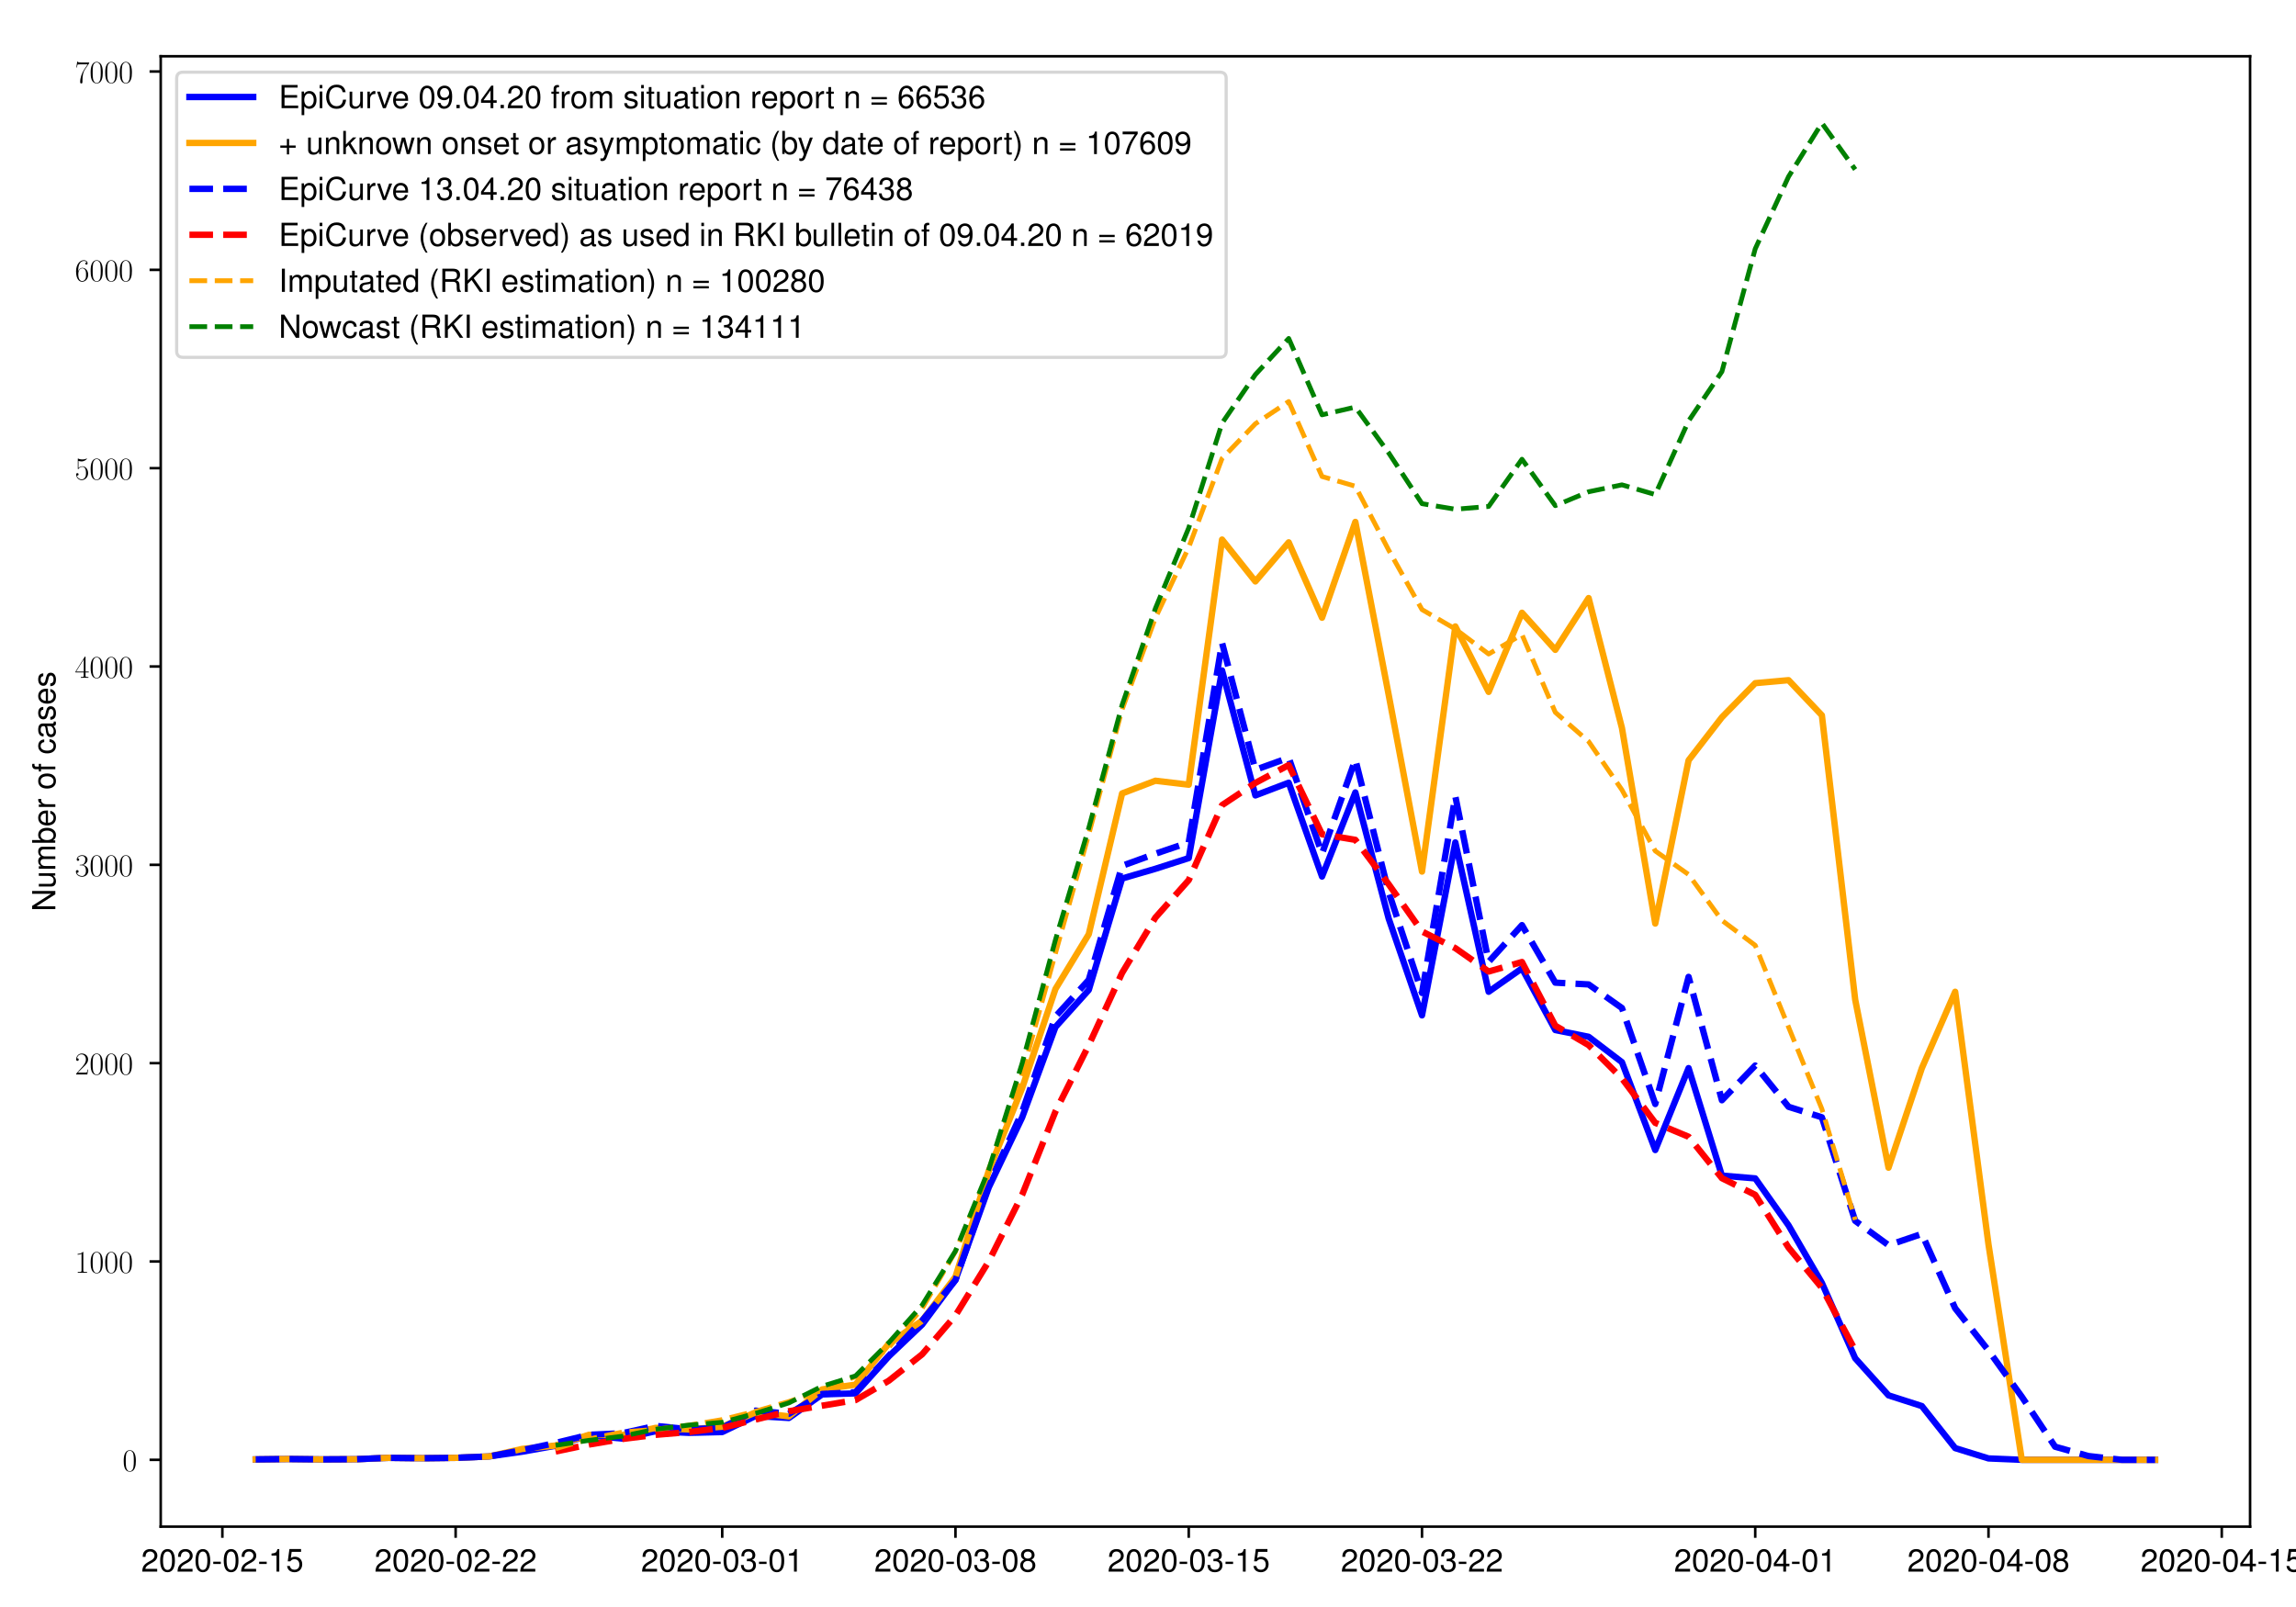 <?xml version="1.0" encoding="utf-8" standalone="no"?>
<!DOCTYPE svg PUBLIC "-//W3C//DTD SVG 1.1//EN"
  "http://www.w3.org/Graphics/SVG/1.1/DTD/svg11.dtd">
<!-- Created with matplotlib (https://matplotlib.org/) -->
<svg height="504pt" version="1.1" viewBox="0 0 720 504" width="720pt" xmlns="http://www.w3.org/2000/svg" xmlns:xlink="http://www.w3.org/1999/xlink">
 <defs>
  <style type="text/css">
*{stroke-linecap:butt;stroke-linejoin:round;}
  </style>
 </defs>
 <g id="figure_1">
  <g id="patch_1">
   <path d="M 0 504 
L 720 504 
L 720 0 
L 0 0 
z
" style="fill:#ffffff;"/>
  </g>
  <g id="axes_1">
   <g id="patch_2">
    <path d="M 50.4 478.8 
L 705.6 478.8 
L 705.6 17.64 
L 50.4 17.64 
z
" style="fill:#ffffff;"/>
   </g>
   <g id="matplotlib.axis_1">
    <g id="xtick_1">
     <g id="line2d_1">
      <defs>
       <path d="M 0 0 
L 0 3.5 
" id="m306e82eb30" style="stroke:#000000;stroke-width:0.8;"/>
      </defs>
      <g>
       <use style="stroke:#000000;stroke-width:0.8;" x="69.732" xlink:href="#m306e82eb30" y="478.8"/>
      </g>
     </g>
     <g id="text_1">
      <!-- 2020-02-15 -->
      <defs>
       <path d="M 50.594 8.688 
L 13.297 8.688 
C 14.203 14.5 17.406 18.203 26.094 23.328 
L 36.094 28.734 
C 46 34.141 51.094 41.453 51.094 50.172 
C 51.094 56.078 48.703 61.594 44.5 65.391 
C 40.297 69.188 35.094 71 28.406 71 
C 19.406 71 12.703 67.797 8.797 61.797 
C 6.297 57.984 5.203 53.578 5 46.359 
L 13.797 46.359 
C 14.094 51.172 14.703 54.078 15.906 56.375 
C 18.203 60.688 22.797 63.297 28.094 63.297 
C 36.094 63.297 42.094 57.578 42.094 49.969 
C 42.094 44.359 38.797 39.547 32.5 35.938 
L 23.297 30.734 
C 8.5 22.312 4.203 15.609 3.406 0 
L 50.594 0 
z
" id="Nimbus_Sans_L_Regular-50"/>
       <path d="M 27.5 71 
C 20.906 71 14.906 68.094 11.203 63.188 
C 6.594 57.016 4.297 47.547 4.297 34.484 
C 4.297 10.672 12.297 -2 27.5 -2 
C 42.5 -2 50.703 10.672 50.703 33.891 
C 50.703 47.641 48.5 56.812 43.797 63.188 
C 40.094 68.188 34.203 71 27.5 71 
z
M 27.5 63.188 
C 37 63.188 41.703 53.625 41.703 34.688 
C 41.703 14.656 37.094 5.297 27.297 5.297 
C 18 5.297 13.297 15.062 13.297 34.391 
C 13.297 53.719 18 63.188 27.5 63.188 
z
" id="Nimbus_Sans_L_Regular-48"/>
       <path d="M 28.406 31.188 
L 4.594 31.188 
L 4.594 24 
L 28.406 24 
z
" id="Nimbus_Sans_L_Regular-45"/>
       <path d="M 25.906 50.5 
L 25.906 0 
L 34.703 0 
L 34.703 70.891 
L 28.906 70.891 
C 25.797 60 23.797 58.5 10.203 56.797 
L 10.203 50.5 
z
" id="Nimbus_Sans_L_Regular-49"/>
       <path d="M 47.594 71 
L 11 71 
L 5.703 32.438 
L 13.797 32.438 
C 17.906 37.297 21.297 39 26.797 39 
C 36.297 39 42.297 32.531 42.297 22.094 
C 42.297 11.953 36.406 5.797 26.797 5.797 
C 19.094 5.797 14.406 9.672 12.297 17.625 
L 3.5 17.625 
C 4.703 11.859 5.703 9.078 7.797 6.484 
C 11.797 1.094 19 -2 27 -2 
C 41.297 -2 51.297 8.375 51.297 23.281 
C 51.297 37.203 42 46.797 28.406 46.797 
C 23.406 46.797 19.406 45.5 15.297 42.5 
L 18.094 62.297 
L 47.594 62.297 
z
" id="Nimbus_Sans_L_Regular-53"/>
      </defs>
      <g transform="translate(44.258 492.898)scale(0.1 -0.1)">
       <use transform="scale(0.996)" xlink:href="#Nimbus_Sans_L_Regular-50"/>
       <use transform="translate(55.392 0)scale(0.996)" xlink:href="#Nimbus_Sans_L_Regular-48"/>
       <use transform="translate(110.783 0)scale(0.996)" xlink:href="#Nimbus_Sans_L_Regular-50"/>
       <use transform="translate(166.175 0)scale(0.996)" xlink:href="#Nimbus_Sans_L_Regular-48"/>
       <use transform="translate(221.567 0)scale(0.996)" xlink:href="#Nimbus_Sans_L_Regular-45"/>
       <use transform="translate(254.742 0)scale(0.996)" xlink:href="#Nimbus_Sans_L_Regular-48"/>
       <use transform="translate(310.134 0)scale(0.996)" xlink:href="#Nimbus_Sans_L_Regular-50"/>
       <use transform="translate(365.525 0)scale(0.996)" xlink:href="#Nimbus_Sans_L_Regular-45"/>
       <use transform="translate(398.701 0)scale(0.996)" xlink:href="#Nimbus_Sans_L_Regular-49"/>
       <use transform="translate(454.092 0)scale(0.996)" xlink:href="#Nimbus_Sans_L_Regular-53"/>
      </g>
     </g>
    </g>
    <g id="xtick_2">
     <g id="line2d_2">
      <g>
       <use style="stroke:#000000;stroke-width:0.8;" x="142.88" xlink:href="#m306e82eb30" y="478.8"/>
      </g>
     </g>
     <g id="text_2">
      <!-- 2020-02-22 -->
      <g transform="translate(117.406 492.898)scale(0.1 -0.1)">
       <use transform="scale(0.996)" xlink:href="#Nimbus_Sans_L_Regular-50"/>
       <use transform="translate(55.392 0)scale(0.996)" xlink:href="#Nimbus_Sans_L_Regular-48"/>
       <use transform="translate(110.783 0)scale(0.996)" xlink:href="#Nimbus_Sans_L_Regular-50"/>
       <use transform="translate(166.175 0)scale(0.996)" xlink:href="#Nimbus_Sans_L_Regular-48"/>
       <use transform="translate(221.567 0)scale(0.996)" xlink:href="#Nimbus_Sans_L_Regular-45"/>
       <use transform="translate(254.742 0)scale(0.996)" xlink:href="#Nimbus_Sans_L_Regular-48"/>
       <use transform="translate(310.134 0)scale(0.996)" xlink:href="#Nimbus_Sans_L_Regular-50"/>
       <use transform="translate(365.525 0)scale(0.996)" xlink:href="#Nimbus_Sans_L_Regular-45"/>
       <use transform="translate(398.701 0)scale(0.996)" xlink:href="#Nimbus_Sans_L_Regular-50"/>
       <use transform="translate(454.092 0)scale(0.996)" xlink:href="#Nimbus_Sans_L_Regular-50"/>
      </g>
     </g>
    </g>
    <g id="xtick_3">
     <g id="line2d_3">
      <g>
       <use style="stroke:#000000;stroke-width:0.8;" x="226.478" xlink:href="#m306e82eb30" y="478.8"/>
      </g>
     </g>
     <g id="text_3">
      <!-- 2020-03-01 -->
      <defs>
       <path d="M 22.094 32.703 
L 23.203 32.703 
L 26.906 32.797 
C 36.594 32.797 41.594 28.422 41.594 19.938 
C 41.594 11.078 36.094 5.797 26.906 5.797 
C 17.297 5.797 12.594 10.578 12 20.844 
L 3.203 20.844 
C 3.594 15.156 4.594 11.469 6.297 8.281 
C 9.906 1.5 16.906 -2 26.594 -2 
C 41.203 -2 50.594 6.688 50.594 20.047 
C 50.594 29.016 47.094 34 38.594 36.891 
C 45.203 39.469 48.5 44.453 48.5 51.531 
C 48.5 63.688 40.406 71 26.906 71 
C 12.594 71 5 63.188 4.703 48.141 
L 13.5 48.141 
C 13.594 52.438 14 54.828 15.094 57.016 
C 17.094 60.906 21.5 63.297 27 63.297 
C 34.797 63.297 39.5 58.703 39.5 51.234 
C 39.5 46.25 37.703 43.266 33.797 41.672 
C 31.406 40.672 28.297 40.266 22.094 40.172 
z
" id="Nimbus_Sans_L_Regular-51"/>
      </defs>
      <g transform="translate(201.004 492.898)scale(0.1 -0.1)">
       <use transform="scale(0.996)" xlink:href="#Nimbus_Sans_L_Regular-50"/>
       <use transform="translate(55.392 0)scale(0.996)" xlink:href="#Nimbus_Sans_L_Regular-48"/>
       <use transform="translate(110.783 0)scale(0.996)" xlink:href="#Nimbus_Sans_L_Regular-50"/>
       <use transform="translate(166.175 0)scale(0.996)" xlink:href="#Nimbus_Sans_L_Regular-48"/>
       <use transform="translate(221.567 0)scale(0.996)" xlink:href="#Nimbus_Sans_L_Regular-45"/>
       <use transform="translate(254.742 0)scale(0.996)" xlink:href="#Nimbus_Sans_L_Regular-48"/>
       <use transform="translate(310.134 0)scale(0.996)" xlink:href="#Nimbus_Sans_L_Regular-51"/>
       <use transform="translate(365.525 0)scale(0.996)" xlink:href="#Nimbus_Sans_L_Regular-45"/>
       <use transform="translate(398.701 0)scale(0.996)" xlink:href="#Nimbus_Sans_L_Regular-48"/>
       <use transform="translate(454.092 0)scale(0.996)" xlink:href="#Nimbus_Sans_L_Regular-49"/>
      </g>
     </g>
    </g>
    <g id="xtick_4">
     <g id="line2d_4">
      <g>
       <use style="stroke:#000000;stroke-width:0.8;" x="299.627" xlink:href="#m306e82eb30" y="478.8"/>
      </g>
     </g>
     <g id="text_4">
      <!-- 2020-03-08 -->
      <defs>
       <path d="M 39.094 37.484 
C 46.406 41.891 48.797 45.469 48.797 52.141 
C 48.797 63.188 40.094 71 27.5 71 
C 15 71 6.203 63.188 6.203 52.141 
C 6.203 45.578 8.594 41.984 15.797 37.484 
C 7.703 33.594 3.703 27.719 3.703 19.938 
C 3.703 6.984 13.5 -2 27.5 -2 
C 41.5 -2 51.297 6.984 51.297 19.844 
C 51.297 27.719 47.297 33.594 39.094 37.484 
z
M 27.5 63.188 
C 35 63.188 39.797 58.812 39.797 51.938 
C 39.797 45.375 34.906 41 27.5 41 
C 20.094 41 15.203 45.375 15.203 52.047 
C 15.203 58.812 20.094 63.188 27.5 63.188 
z
M 27.5 33.594 
C 36.297 33.594 42.297 28.016 42.297 19.75 
C 42.297 11.375 36.297 5.797 27.297 5.797 
C 18.703 5.797 12.703 11.469 12.703 19.75 
C 12.703 28.016 18.703 33.594 27.5 33.594 
z
" id="Nimbus_Sans_L_Regular-56"/>
      </defs>
      <g transform="translate(274.153 492.898)scale(0.1 -0.1)">
       <use transform="scale(0.996)" xlink:href="#Nimbus_Sans_L_Regular-50"/>
       <use transform="translate(55.392 0)scale(0.996)" xlink:href="#Nimbus_Sans_L_Regular-48"/>
       <use transform="translate(110.783 0)scale(0.996)" xlink:href="#Nimbus_Sans_L_Regular-50"/>
       <use transform="translate(166.175 0)scale(0.996)" xlink:href="#Nimbus_Sans_L_Regular-48"/>
       <use transform="translate(221.567 0)scale(0.996)" xlink:href="#Nimbus_Sans_L_Regular-45"/>
       <use transform="translate(254.742 0)scale(0.996)" xlink:href="#Nimbus_Sans_L_Regular-48"/>
       <use transform="translate(310.134 0)scale(0.996)" xlink:href="#Nimbus_Sans_L_Regular-51"/>
       <use transform="translate(365.525 0)scale(0.996)" xlink:href="#Nimbus_Sans_L_Regular-45"/>
       <use transform="translate(398.701 0)scale(0.996)" xlink:href="#Nimbus_Sans_L_Regular-48"/>
       <use transform="translate(454.092 0)scale(0.996)" xlink:href="#Nimbus_Sans_L_Regular-56"/>
      </g>
     </g>
    </g>
    <g id="xtick_5">
     <g id="line2d_5">
      <g>
       <use style="stroke:#000000;stroke-width:0.8;" x="372.775" xlink:href="#m306e82eb30" y="478.8"/>
      </g>
     </g>
     <g id="text_5">
      <!-- 2020-03-15 -->
      <g transform="translate(347.301 492.898)scale(0.1 -0.1)">
       <use transform="scale(0.996)" xlink:href="#Nimbus_Sans_L_Regular-50"/>
       <use transform="translate(55.392 0)scale(0.996)" xlink:href="#Nimbus_Sans_L_Regular-48"/>
       <use transform="translate(110.783 0)scale(0.996)" xlink:href="#Nimbus_Sans_L_Regular-50"/>
       <use transform="translate(166.175 0)scale(0.996)" xlink:href="#Nimbus_Sans_L_Regular-48"/>
       <use transform="translate(221.567 0)scale(0.996)" xlink:href="#Nimbus_Sans_L_Regular-45"/>
       <use transform="translate(254.742 0)scale(0.996)" xlink:href="#Nimbus_Sans_L_Regular-48"/>
       <use transform="translate(310.134 0)scale(0.996)" xlink:href="#Nimbus_Sans_L_Regular-51"/>
       <use transform="translate(365.525 0)scale(0.996)" xlink:href="#Nimbus_Sans_L_Regular-45"/>
       <use transform="translate(398.701 0)scale(0.996)" xlink:href="#Nimbus_Sans_L_Regular-49"/>
       <use transform="translate(454.092 0)scale(0.996)" xlink:href="#Nimbus_Sans_L_Regular-53"/>
      </g>
     </g>
    </g>
    <g id="xtick_6">
     <g id="line2d_6">
      <g>
       <use style="stroke:#000000;stroke-width:0.8;" x="445.923" xlink:href="#m306e82eb30" y="478.8"/>
      </g>
     </g>
     <g id="text_6">
      <!-- 2020-03-22 -->
      <g transform="translate(420.449 492.898)scale(0.1 -0.1)">
       <use transform="scale(0.996)" xlink:href="#Nimbus_Sans_L_Regular-50"/>
       <use transform="translate(55.392 0)scale(0.996)" xlink:href="#Nimbus_Sans_L_Regular-48"/>
       <use transform="translate(110.783 0)scale(0.996)" xlink:href="#Nimbus_Sans_L_Regular-50"/>
       <use transform="translate(166.175 0)scale(0.996)" xlink:href="#Nimbus_Sans_L_Regular-48"/>
       <use transform="translate(221.567 0)scale(0.996)" xlink:href="#Nimbus_Sans_L_Regular-45"/>
       <use transform="translate(254.742 0)scale(0.996)" xlink:href="#Nimbus_Sans_L_Regular-48"/>
       <use transform="translate(310.134 0)scale(0.996)" xlink:href="#Nimbus_Sans_L_Regular-51"/>
       <use transform="translate(365.525 0)scale(0.996)" xlink:href="#Nimbus_Sans_L_Regular-45"/>
       <use transform="translate(398.701 0)scale(0.996)" xlink:href="#Nimbus_Sans_L_Regular-50"/>
       <use transform="translate(454.092 0)scale(0.996)" xlink:href="#Nimbus_Sans_L_Regular-50"/>
      </g>
     </g>
    </g>
    <g id="xtick_7">
     <g id="line2d_7">
      <g>
       <use style="stroke:#000000;stroke-width:0.8;" x="550.421" xlink:href="#m306e82eb30" y="478.8"/>
      </g>
     </g>
     <g id="text_7">
      <!-- 2020-04-01 -->
      <defs>
       <path d="M 32.703 17 
L 32.703 0 
L 41.5 0 
L 41.5 17 
L 52 17 
L 52 24.891 
L 41.5 24.891 
L 41.5 70.891 
L 35 70.891 
L 2.797 26.297 
L 2.797 17 
z
M 32.703 24.891 
L 10.5 24.891 
L 32.703 55.891 
z
" id="Nimbus_Sans_L_Regular-52"/>
      </defs>
      <g transform="translate(524.947 492.898)scale(0.1 -0.1)">
       <use transform="scale(0.996)" xlink:href="#Nimbus_Sans_L_Regular-50"/>
       <use transform="translate(55.392 0)scale(0.996)" xlink:href="#Nimbus_Sans_L_Regular-48"/>
       <use transform="translate(110.783 0)scale(0.996)" xlink:href="#Nimbus_Sans_L_Regular-50"/>
       <use transform="translate(166.175 0)scale(0.996)" xlink:href="#Nimbus_Sans_L_Regular-48"/>
       <use transform="translate(221.567 0)scale(0.996)" xlink:href="#Nimbus_Sans_L_Regular-45"/>
       <use transform="translate(254.742 0)scale(0.996)" xlink:href="#Nimbus_Sans_L_Regular-48"/>
       <use transform="translate(310.134 0)scale(0.996)" xlink:href="#Nimbus_Sans_L_Regular-52"/>
       <use transform="translate(365.525 0)scale(0.996)" xlink:href="#Nimbus_Sans_L_Regular-45"/>
       <use transform="translate(398.701 0)scale(0.996)" xlink:href="#Nimbus_Sans_L_Regular-48"/>
       <use transform="translate(454.092 0)scale(0.996)" xlink:href="#Nimbus_Sans_L_Regular-49"/>
      </g>
     </g>
    </g>
    <g id="xtick_8">
     <g id="line2d_8">
      <g>
       <use style="stroke:#000000;stroke-width:0.8;" x="623.569" xlink:href="#m306e82eb30" y="478.8"/>
      </g>
     </g>
     <g id="text_8">
      <!-- 2020-04-08 -->
      <g transform="translate(598.095 492.898)scale(0.1 -0.1)">
       <use transform="scale(0.996)" xlink:href="#Nimbus_Sans_L_Regular-50"/>
       <use transform="translate(55.392 0)scale(0.996)" xlink:href="#Nimbus_Sans_L_Regular-48"/>
       <use transform="translate(110.783 0)scale(0.996)" xlink:href="#Nimbus_Sans_L_Regular-50"/>
       <use transform="translate(166.175 0)scale(0.996)" xlink:href="#Nimbus_Sans_L_Regular-48"/>
       <use transform="translate(221.567 0)scale(0.996)" xlink:href="#Nimbus_Sans_L_Regular-45"/>
       <use transform="translate(254.742 0)scale(0.996)" xlink:href="#Nimbus_Sans_L_Regular-48"/>
       <use transform="translate(310.134 0)scale(0.996)" xlink:href="#Nimbus_Sans_L_Regular-52"/>
       <use transform="translate(365.525 0)scale(0.996)" xlink:href="#Nimbus_Sans_L_Regular-45"/>
       <use transform="translate(398.701 0)scale(0.996)" xlink:href="#Nimbus_Sans_L_Regular-48"/>
       <use transform="translate(454.092 0)scale(0.996)" xlink:href="#Nimbus_Sans_L_Regular-56"/>
      </g>
     </g>
    </g>
    <g id="xtick_9">
     <g id="line2d_9">
      <g>
       <use style="stroke:#000000;stroke-width:0.8;" x="696.718" xlink:href="#m306e82eb30" y="478.8"/>
      </g>
     </g>
     <g id="text_9">
      <!-- 2020-04-15 -->
      <g transform="translate(671.244 492.898)scale(0.1 -0.1)">
       <use transform="scale(0.996)" xlink:href="#Nimbus_Sans_L_Regular-50"/>
       <use transform="translate(55.392 0)scale(0.996)" xlink:href="#Nimbus_Sans_L_Regular-48"/>
       <use transform="translate(110.783 0)scale(0.996)" xlink:href="#Nimbus_Sans_L_Regular-50"/>
       <use transform="translate(166.175 0)scale(0.996)" xlink:href="#Nimbus_Sans_L_Regular-48"/>
       <use transform="translate(221.567 0)scale(0.996)" xlink:href="#Nimbus_Sans_L_Regular-45"/>
       <use transform="translate(254.742 0)scale(0.996)" xlink:href="#Nimbus_Sans_L_Regular-48"/>
       <use transform="translate(310.134 0)scale(0.996)" xlink:href="#Nimbus_Sans_L_Regular-52"/>
       <use transform="translate(365.525 0)scale(0.996)" xlink:href="#Nimbus_Sans_L_Regular-45"/>
       <use transform="translate(398.701 0)scale(0.996)" xlink:href="#Nimbus_Sans_L_Regular-49"/>
       <use transform="translate(454.092 0)scale(0.996)" xlink:href="#Nimbus_Sans_L_Regular-53"/>
      </g>
     </g>
    </g>
   </g>
   <g id="matplotlib.axis_2">
    <g id="ytick_1">
     <g id="line2d_10">
      <defs>
       <path d="M 0 0 
L -3.5 0 
" id="ma7b67e8516" style="stroke:#000000;stroke-width:0.8;"/>
      </defs>
      <g>
       <use style="stroke:#000000;stroke-width:0.8;" x="50.4" xlink:href="#ma7b67e8516" y="457.838"/>
      </g>
     </g>
     <g id="text_10">
      <!-- $0$ -->
      <defs>
       <path d="M 42 31.844 
C 42 37.969 41.906 48.422 37.703 56.453 
C 34 63.484 28.094 66 22.906 66 
C 18.094 66 12 63.781 8.203 56.562 
C 4.203 49.016 3.797 39.672 3.797 31.844 
C 3.797 26.109 3.906 17.375 7 9.734 
C 11.297 -0.609 19 -2 22.906 -2 
C 27.5 -2 34.5 -0.109 38.594 9.438 
C 41.594 16.375 42 24.5 42 31.844 
z
M 22.906 -0.406 
C 16.5 -0.406 12.703 5.125 11.297 12.75 
C 10.203 18.688 10.203 27.328 10.203 32.953 
C 10.203 40.688 10.203 47.109 11.5 53.234 
C 13.406 61.781 19 64.391 22.906 64.391 
C 27 64.391 32.297 61.672 34.203 53.438 
C 35.5 47.719 35.594 40.984 35.594 32.953 
C 35.594 26.422 35.594 18.375 34.406 12.453 
C 32.297 1.5 26.406 -0.406 22.906 -0.406 
z
" id="CMR17-48"/>
      </defs>
      <g transform="translate(38.419 461.387)scale(0.1 -0.1)">
       <use transform="scale(0.996)" xlink:href="#CMR17-48"/>
      </g>
     </g>
    </g>
    <g id="ytick_2">
     <g id="line2d_11">
      <g>
       <use style="stroke:#000000;stroke-width:0.8;" x="50.4" xlink:href="#ma7b67e8516" y="395.637"/>
      </g>
     </g>
     <g id="text_11">
      <!-- $1000$ -->
      <defs>
       <path d="M 26.594 63.797 
C 26.594 65.891 26.5 66 25.094 66 
C 21.203 61.359 15.297 59.891 9.703 59.688 
C 9.406 59.688 8.906 59.688 8.797 59.5 
C 8.703 59.297 8.703 59.094 8.703 57 
C 11.797 57 17 57.594 21 59.984 
L 21 7.297 
C 21 3.797 20.797 2.594 12.203 2.594 
L 9.203 2.594 
L 9.203 0 
C 14 0.094 19 0.188 23.797 0.188 
C 28.594 0.188 33.594 0.094 38.406 0 
L 38.406 2.594 
L 35.406 2.594 
C 26.797 2.594 26.594 3.688 26.594 7.297 
z
" id="CMR17-49"/>
      </defs>
      <g transform="translate(23.475 399.186)scale(0.1 -0.1)">
       <use transform="scale(0.996)" xlink:href="#CMR17-49"/>
       <use transform="translate(45.69 0)scale(0.996)" xlink:href="#CMR17-48"/>
       <use transform="translate(91.381 0)scale(0.996)" xlink:href="#CMR17-48"/>
       <use transform="translate(137.071 0)scale(0.996)" xlink:href="#CMR17-48"/>
      </g>
     </g>
    </g>
    <g id="ytick_3">
     <g id="line2d_12">
      <g>
       <use style="stroke:#000000;stroke-width:0.8;" x="50.4" xlink:href="#ma7b67e8516" y="333.436"/>
      </g>
     </g>
     <g id="text_12">
      <!-- $2000$ -->
      <defs>
       <path d="M 41.703 15.469 
L 39.906 15.469 
C 38.906 8.391 38.094 7.188 37.703 6.594 
C 37.203 5.797 30 5.797 28.594 5.797 
L 9.406 5.797 
C 13 9.688 20 16.766 28.5 24.938 
C 34.594 30.719 41.703 37.5 41.703 47.391 
C 41.703 59.188 32.297 66 21.797 66 
C 10.797 66 4.094 56.297 4.094 47.297 
C 4.094 43.391 7 42.891 8.203 42.891 
C 9.203 42.891 12.203 43.484 12.203 46.984 
C 12.203 50.094 9.594 51 8.203 51 
C 7.594 51 7 50.891 6.594 50.688 
C 8.5 59.188 14.297 63.391 20.406 63.391 
C 29.094 63.391 34.797 56.5 34.797 47.391 
C 34.797 38.703 29.703 31.219 24 24.734 
L 4.094 2.297 
L 4.094 0 
L 39.297 0 
z
" id="CMR17-50"/>
      </defs>
      <g transform="translate(23.475 336.985)scale(0.1 -0.1)">
       <use transform="scale(0.996)" xlink:href="#CMR17-50"/>
       <use transform="translate(45.69 0)scale(0.996)" xlink:href="#CMR17-48"/>
       <use transform="translate(91.381 0)scale(0.996)" xlink:href="#CMR17-48"/>
       <use transform="translate(137.071 0)scale(0.996)" xlink:href="#CMR17-48"/>
      </g>
     </g>
    </g>
    <g id="ytick_4">
     <g id="line2d_13">
      <g>
       <use style="stroke:#000000;stroke-width:0.8;" x="50.4" xlink:href="#ma7b67e8516" y="271.234"/>
      </g>
     </g>
     <g id="text_13">
      <!-- $3000$ -->
      <defs>
       <path d="M 22.094 34 
C 31 34 34.906 26.141 34.906 17.094 
C 34.906 5.031 28.5 0.391 22.703 0.391 
C 17.406 0.391 8.797 3.016 6.094 10.797 
C 6.594 10.594 7.094 10.594 7.594 10.594 
C 10 10.594 11.797 12.188 11.797 14.797 
C 11.797 17.688 9.594 19 7.594 19 
C 5.906 19 3.297 18.188 3.297 14.484 
C 3.297 5.234 12.297 -2 22.906 -2 
C 34 -2 42.5 6.75 42.5 16.984 
C 42.5 26.844 34.5 34 25 35.094 
C 32.594 36.672 39.906 43.375 39.906 52.391 
C 39.906 60.25 32 66 23 66 
C 13.906 66 5.906 60.344 5.906 52.297 
C 5.906 48.797 8.5 48.188 9.797 48.188 
C 11.906 48.188 13.703 49.484 13.703 52.094 
C 13.703 54.688 11.906 56 9.797 56 
C 9.406 56 8.906 56 8.5 55.797 
C 11.406 62.484 19.297 63.688 22.797 63.688 
C 26.297 63.688 32.906 61.969 32.906 52.297 
C 32.906 49.484 32.5 44.547 29.094 40.219 
C 26.094 36.391 22.703 36.188 19.406 35.891 
C 18.906 35.891 16.594 35.688 16.203 35.688 
C 15.5 35.594 15.094 35.5 15.094 34.797 
C 15.094 34.094 15.203 34 17.203 34 
z
" id="CMR17-51"/>
      </defs>
      <g transform="translate(23.475 274.784)scale(0.1 -0.1)">
       <use transform="scale(0.996)" xlink:href="#CMR17-51"/>
       <use transform="translate(45.69 0)scale(0.996)" xlink:href="#CMR17-48"/>
       <use transform="translate(91.381 0)scale(0.996)" xlink:href="#CMR17-48"/>
       <use transform="translate(137.071 0)scale(0.996)" xlink:href="#CMR17-48"/>
      </g>
     </g>
    </g>
    <g id="ytick_5">
     <g id="line2d_14">
      <g>
       <use style="stroke:#000000;stroke-width:0.8;" x="50.4" xlink:href="#ma7b67e8516" y="209.033"/>
      </g>
     </g>
     <g id="text_14">
      <!-- $4000$ -->
      <defs>
       <path d="M 33.594 64.797 
C 33.594 66.891 33.5 67 31.703 67 
L 2 19.594 
L 2 17 
L 27.797 17 
L 27.797 7.188 
C 27.797 3.594 27.594 2.594 20.594 2.594 
L 18.703 2.594 
L 18.703 0 
C 21.906 0.188 27.297 0.188 30.703 0.188 
C 34.094 0.188 39.5 0.188 42.703 0 
L 42.703 2.594 
L 40.797 2.594 
C 33.797 2.594 33.594 3.594 33.594 7.188 
L 33.594 17 
L 43.797 17 
L 43.797 19.594 
L 33.594 19.594 
z
M 28.094 58.172 
L 28.094 19.594 
L 4 19.594 
z
" id="CMR17-52"/>
      </defs>
      <g transform="translate(23.475 212.582)scale(0.1 -0.1)">
       <use transform="scale(0.996)" xlink:href="#CMR17-52"/>
       <use transform="translate(45.69 0)scale(0.996)" xlink:href="#CMR17-48"/>
       <use transform="translate(91.381 0)scale(0.996)" xlink:href="#CMR17-48"/>
       <use transform="translate(137.071 0)scale(0.996)" xlink:href="#CMR17-48"/>
      </g>
     </g>
    </g>
    <g id="ytick_6">
     <g id="line2d_15">
      <g>
       <use style="stroke:#000000;stroke-width:0.8;" x="50.4" xlink:href="#ma7b67e8516" y="146.832"/>
      </g>
     </g>
     <g id="text_15">
      <!-- $5000$ -->
      <defs>
       <path d="M 11.406 58.594 
C 12.406 58.188 16.5 56.891 20.703 56.891 
C 30 56.891 35.094 61.891 38 64.688 
C 38 65.484 38 66 37.406 66 
C 37.297 66 37.094 66 36.297 65.594 
C 32.797 64.094 28.703 63 23.703 63 
C 20.703 63 16.203 63.359 11.297 65.484 
C 10.203 66 10 66 9.906 66 
C 9.406 66 9.297 65.891 9.297 63.906 
L 9.297 34.859 
C 9.297 33.016 9.297 32.5 10.297 32.5 
C 10.797 32.5 11 32.703 11.5 33.422 
C 14.703 38.047 19.094 40 24.094 40 
C 27.594 40 35.094 37.734 35.094 20.203 
C 35.094 16.984 35.094 11.188 32.094 6.594 
C 29.594 2.484 25.703 0.391 21.406 0.391 
C 14.797 0.391 8.094 4.984 6.297 12.688 
C 6.703 12.594 7.5 12.391 7.906 12.391 
C 9.203 12.391 11.703 13.094 11.703 16.188 
C 11.703 18.891 9.797 20 7.906 20 
C 5.594 20 4.094 18.594 4.094 15.797 
C 4.094 7.094 11 -2 21.594 -2 
C 31.906 -2 41.703 6.891 41.703 19.797 
C 41.703 32.094 33.906 41.594 24.203 41.594 
C 19.094 41.594 14.797 39.688 11.406 36 
z
" id="CMR17-53"/>
      </defs>
      <g transform="translate(23.475 150.381)scale(0.1 -0.1)">
       <use transform="scale(0.996)" xlink:href="#CMR17-53"/>
       <use transform="translate(45.69 0)scale(0.996)" xlink:href="#CMR17-48"/>
       <use transform="translate(91.381 0)scale(0.996)" xlink:href="#CMR17-48"/>
       <use transform="translate(137.071 0)scale(0.996)" xlink:href="#CMR17-48"/>
      </g>
     </g>
    </g>
    <g id="ytick_7">
     <g id="line2d_16">
      <g>
       <use style="stroke:#000000;stroke-width:0.8;" x="50.4" xlink:href="#ma7b67e8516" y="84.631"/>
      </g>
     </g>
     <g id="text_16">
      <!-- $6000$ -->
      <defs>
       <path d="M 10.594 34.344 
C 10.594 58 21.797 63.688 28.297 63.688 
C 30.406 63.688 35.5 63.266 37.5 59.094 
C 35.906 59.094 32.906 59.094 32.906 55.594 
C 32.906 52.891 35.094 52 36.5 52 
C 37.406 52 40.094 52.391 40.094 55.797 
C 40.094 62.297 35.094 66 28.203 66 
C 16.297 66 3.797 53.297 3.797 31.422 
C 3.797 4.016 15.094 -2 23.094 -2 
C 32.797 -2 42 6.734 42 20.234 
C 42 32.828 33.906 42 23.703 42 
C 17.594 42 13.094 37.969 10.594 30.922 
z
M 23.094 0.391 
C 10.797 0.391 10.797 18.938 10.797 22.656 
C 10.797 29.906 14.203 40.391 23.5 40.391 
C 25.203 40.391 30.094 40.391 33.406 33.438 
C 35.203 29.516 35.203 25.375 35.203 20.344 
C 35.203 14.906 35.203 10.875 33.094 6.844 
C 30.906 2.703 27.703 0.391 23.094 0.391 
z
" id="CMR17-54"/>
      </defs>
      <g transform="translate(23.475 88.18)scale(0.1 -0.1)">
       <use transform="scale(0.996)" xlink:href="#CMR17-54"/>
       <use transform="translate(45.69 0)scale(0.996)" xlink:href="#CMR17-48"/>
       <use transform="translate(91.381 0)scale(0.996)" xlink:href="#CMR17-48"/>
       <use transform="translate(137.071 0)scale(0.996)" xlink:href="#CMR17-48"/>
      </g>
     </g>
    </g>
    <g id="ytick_8">
     <g id="line2d_17">
      <g>
       <use style="stroke:#000000;stroke-width:0.8;" x="50.4" xlink:href="#ma7b67e8516" y="22.429"/>
      </g>
     </g>
     <g id="text_17">
      <!-- $7000$ -->
      <defs>
       <path d="M 45.094 61.797 
L 45.094 64 
L 21.594 64 
C 9.906 64 9.703 65.094 9.297 67 
L 7.5 67 
L 4.594 48.5 
L 6.406 48.5 
C 6.703 50.406 7.406 55.5 8.594 57.391 
C 9.203 58.188 16.594 58.188 18.297 58.188 
L 40.297 58.188 
L 29.203 41.719 
C 21.797 30.641 16.703 15.672 16.703 2.594 
C 16.703 1.391 16.703 -2 20.297 -2 
C 23.906 -2 23.906 1.391 23.906 2.688 
L 23.906 7.281 
C 23.906 23.656 26.703 34.438 31.297 41.312 
z
" id="CMR17-55"/>
      </defs>
      <g transform="translate(23.475 25.979)scale(0.1 -0.1)">
       <use transform="scale(0.996)" xlink:href="#CMR17-55"/>
       <use transform="translate(45.69 0)scale(0.996)" xlink:href="#CMR17-48"/>
       <use transform="translate(91.381 0)scale(0.996)" xlink:href="#CMR17-48"/>
       <use transform="translate(137.071 0)scale(0.996)" xlink:href="#CMR17-48"/>
      </g>
     </g>
    </g>
    <g id="text_18">
     <!-- Number of cases -->
     <defs>
      <path d="M 64.594 73 
L 55.797 73 
L 55.797 13.312 
L 17.703 73 
L 7.594 73 
L 7.594 0 
L 16.406 0 
L 16.406 59.172 
L 54.094 0 
L 64.594 0 
z
" id="Nimbus_Sans_L_Regular-78"/>
      <path d="M 48.203 0.297 
L 48.203 52 
L 39.906 52 
L 39.906 22.719 
C 39.906 12.188 34.297 5.297 25.594 5.297 
C 19 5.297 14.797 9.234 14.797 15.438 
L 14.797 52 
L 6.5 52 
L 6.5 12.188 
C 6.5 3.594 13 -2 23.203 -2 
C 30.906 -2 35.797 0.688 40.703 7.562 
L 40.703 0.297 
z
" id="Nimbus_Sans_L_Regular-117"/>
      <path d="M 7 52 
L 7 0 
L 15.406 0 
L 15.406 32.641 
C 15.406 40.578 20.906 46.688 27.703 46.688 
C 33.906 46.688 37.406 42.875 37.406 36.172 
L 37.406 0 
L 45.797 0 
L 45.797 32.953 
C 45.797 40.578 51.297 46.688 58.094 46.688 
C 64.203 46.688 67.797 42.781 67.797 36.172 
L 67.797 0 
L 76.203 0 
L 76.203 39.375 
C 76.203 48.797 70.797 54 61 54 
C 54 54 49.797 51.891 44.906 45.984 
C 41.797 51.594 37.594 54 30.797 54 
C 23.797 54 19.203 51.391 14.703 45.094 
L 14.703 52 
z
" id="Nimbus_Sans_L_Regular-109"/>
      <path d="M 5.406 73 
L 5.406 0.297 
L 12.906 0.297 
L 12.906 6.984 
C 16.906 0.891 22.203 -2 29.5 -2 
C 43.297 -2 52.297 9.281 52.297 26.594 
C 52.297 43.5 43.703 54 29.906 54 
C 22.703 54 17.594 51.297 13.703 45.391 
L 13.703 73 
z
M 28.297 46.188 
C 37.594 46.188 43.594 38.125 43.594 25.688 
C 43.594 13.859 37.406 5.797 28.297 5.797 
C 19.5 5.797 13.703 13.75 13.703 25.984 
C 13.703 38.234 19.5 46.188 28.297 46.188 
z
" id="Nimbus_Sans_L_Regular-98"/>
      <path d="M 51.297 23.188 
C 51.297 31.219 50.703 36.109 49.203 40.078 
C 45.797 48.797 37.797 54 28 54 
C 13.406 54 4 42.719 4 25.297 
C 4 8.516 13.094 -2 27.797 -2 
C 39.797 -2 48.094 4.797 50.203 15.906 
L 41.797 15.906 
C 39.5 9.188 34.797 5.688 28.094 5.688 
C 22.797 5.688 18.297 8.031 15.5 12.297 
C 13.5 15.219 12.797 18.141 12.703 23.188 
z
M 12.906 30 
C 13.594 39.875 19.5 46.297 27.906 46.297 
C 36.094 46.297 42.406 39.359 42.406 30.609 
C 42.406 30.406 42.406 30.203 42.297 30 
z
" id="Nimbus_Sans_L_Regular-101"/>
      <path d="M 6.906 52 
L 6.906 0 
L 15.297 0 
L 15.297 26.984 
C 15.297 34.422 17.203 39.281 21.203 42.156 
C 23.797 44.047 26.297 44.641 32.094 44.734 
L 32.094 53.188 
C 30.703 53.891 30 54 28.906 54 
C 23.5 54 19.406 50.797 14.594 42.969 
L 14.594 52 
z
" id="Nimbus_Sans_L_Regular-114"/>
      <path d="M 27.203 54 
C 12.5 54 3.594 43.5 3.594 25.984 
C 3.594 8.484 12.406 -2 27.297 -2 
C 42 -2 51 8.484 51 25.594 
C 51 43.609 42.297 54 27.203 54 
z
M 27.297 46.297 
C 36.703 46.297 42.297 38.625 42.297 25.688 
C 42.297 13.453 36.5 5.688 27.297 5.688 
C 18 5.688 12.297 13.359 12.297 25.984 
C 12.297 38.531 18 46.297 27.297 46.297 
z
" id="Nimbus_Sans_L_Regular-111"/>
      <path d="M 25.797 52 
L 17.094 52 
L 17.094 60.312 
C 17.094 63.859 19.094 65.688 22.906 65.688 
C 23.594 65.688 23.906 65.688 25.797 65.594 
L 25.797 72.484 
C 23.906 72.891 22.797 73 21.094 73 
C 13.406 73 8.797 68.594 8.797 61.016 
L 8.797 52 
L 1.797 52 
L 1.797 45.188 
L 8.797 45.188 
L 8.797 0 
L 17.094 0 
L 17.094 45.188 
L 25.797 45.188 
z
" id="Nimbus_Sans_L_Regular-102"/>
      <path d="M 47.094 34.953 
C 46.703 40.016 45.594 43.297 43.594 46.188 
C 40 51.094 33.703 54 26.406 54 
C 12.297 54 3.094 42.812 3.094 25.5 
C 3.094 8.672 12.094 -2 26.297 -2 
C 38.797 -2 46.703 5.5 47.703 18.234 
L 39.297 18.234 
C 37.906 9.875 33.594 5.688 26.5 5.688 
C 17.297 5.688 11.797 13.156 11.797 25.5 
C 11.797 38.531 17.203 46.297 26.297 46.297 
C 33.297 46.297 37.703 42.203 38.703 34.953 
z
" id="Nimbus_Sans_L_Regular-99"/>
      <path d="M 53.5 5.188 
C 52.594 5 52.203 5 51.703 5 
C 48.797 5 47.203 6.484 47.203 9.078 
L 47.203 39.719 
C 47.203 48.984 40.406 54 27.5 54 
C 19.906 54 13.594 51.797 10.094 47.891 
C 7.703 45.203 6.703 42.219 6.5 37.031 
L 14.906 37.031 
C 15.594 43.406 19.406 46.297 27.203 46.297 
C 34.703 46.297 38.906 43.5 38.906 38.531 
L 38.906 36.344 
C 38.906 32.859 36.797 31.359 30.203 30.562 
C 18.406 29.078 16.594 28.672 13.406 27.391 
C 7.297 24.891 4.203 20.219 4.203 13.453 
C 4.203 4 10.797 -2 21.406 -2 
C 28 -2 33.297 0.297 39.203 5.688 
C 39.797 0.391 42.406 -2 47.797 -2 
C 49.5 -2 50.797 -1.812 53.5 -1.109 
z
M 38.906 16.734 
C 38.906 13.953 38.094 12.266 35.594 9.969 
C 32.203 6.891 28.094 5.297 23.203 5.297 
C 16.703 5.297 12.906 8.375 12.906 13.656 
C 12.906 19.125 16.594 21.906 25.5 23.203 
C 34.297 24.406 36.094 24.797 38.906 26.094 
z
" id="Nimbus_Sans_L_Regular-97"/>
      <path d="M 43.797 37.938 
C 43.703 48.188 36.906 54 24.797 54 
C 12.594 54 4.703 47.688 4.703 38.031 
C 4.703 29.875 8.906 25.984 21.297 23 
L 29.094 21.109 
C 34.906 19.719 37.203 17.641 37.203 13.859 
C 37.203 8.969 32.297 5.688 25 5.688 
C 20.5 5.688 16.703 6.984 14.594 9.172 
C 13.297 10.672 12.703 12.156 12.203 15.844 
L 3.406 15.844 
C 3.797 3.797 10.594 -2 24.297 -2 
C 37.5 -2 45.906 4.5 45.906 14.547 
C 45.906 22.312 41.5 26.594 31.094 29.078 
L 23.094 30.969 
C 16.297 32.562 13.406 34.75 13.406 38.422 
C 13.406 43.203 17.703 46.297 24.5 46.297 
C 31.203 46.297 34.797 43.406 35 37.938 
z
" id="Nimbus_Sans_L_Regular-115"/>
     </defs>
     <g transform="translate(17.353 285.868)rotate(-90)scale(0.1 -0.1)">
      <use transform="scale(0.996)" xlink:href="#Nimbus_Sans_L_Regular-78"/>
      <use transform="translate(71.93 0)scale(0.996)" xlink:href="#Nimbus_Sans_L_Regular-117"/>
      <use transform="translate(127.322 0)scale(0.996)" xlink:href="#Nimbus_Sans_L_Regular-109"/>
      <use transform="translate(210.31 0)scale(0.996)" xlink:href="#Nimbus_Sans_L_Regular-98"/>
      <use transform="translate(265.702 0)scale(0.996)" xlink:href="#Nimbus_Sans_L_Regular-101"/>
      <use transform="translate(321.093 0)scale(0.996)" xlink:href="#Nimbus_Sans_L_Regular-114"/>
      <use transform="translate(381.964 0)scale(0.996)" xlink:href="#Nimbus_Sans_L_Regular-111"/>
      <use transform="translate(437.356 0)scale(0.996)" xlink:href="#Nimbus_Sans_L_Regular-102"/>
      <use transform="translate(492.746 0)scale(0.996)" xlink:href="#Nimbus_Sans_L_Regular-99"/>
      <use transform="translate(542.559 0)scale(0.996)" xlink:href="#Nimbus_Sans_L_Regular-97"/>
      <use transform="translate(597.951 0)scale(0.996)" xlink:href="#Nimbus_Sans_L_Regular-115"/>
      <use transform="translate(647.764 0)scale(0.996)" xlink:href="#Nimbus_Sans_L_Regular-101"/>
      <use transform="translate(703.156 0)scale(0.996)" xlink:href="#Nimbus_Sans_L_Regular-115"/>
     </g>
    </g>
   </g>
   <g id="line2d_18">
    <path clip-path="url(#p79c771702d)" d="M 80.182 457.714 
L 90.632 457.589 
L 101.081 457.714 
L 111.531 457.652 
L 121.981 457.216 
L 132.431 457.341 
L 142.88 457.216 
L 153.33 456.781 
L 163.78 455.288 
L 174.23 453.422 
L 184.679 450.187 
L 195.129 451.183 
L 205.579 448.881 
L 216.029 449.379 
L 226.478 449.13 
L 236.928 444.092 
L 247.378 444.714 
L 257.828 437.312 
L 268.278 437.001 
L 278.727 425.369 
L 289.177 415.417 
L 299.627 401.359 
L 310.077 372.374 
L 320.526 350.479 
L 330.976 322.115 
L 341.426 310.483 
L 351.876 275.526 
L 362.325 272.478 
L 372.775 269.12 
L 383.225 210.277 
L 393.675 249.464 
L 404.124 245.483 
L 414.574 274.904 
L 425.024 248.531 
L 435.474 288.091 
L 445.923 318.445 
L 456.373 264.206 
L 466.823 311.043 
L 477.273 303.704 
L 487.722 323.048 
L 498.172 325.163 
L 508.622 333.125 
L 519.072 360.68 
L 529.522 334.991 
L 539.971 368.704 
L 550.421 369.575 
L 560.871 384.316 
L 571.321 402.355 
L 581.77 425.991 
L 592.22 437.623 
L 602.67 440.982 
L 613.12 454.168 
L 623.569 457.403 
L 634.019 457.838 
L 644.469 457.838 
L 654.919 457.838 
L 665.368 457.838 
L 675.818 457.838 
" style="fill:none;stroke:#0000ff;stroke-linecap:square;stroke-width:2;"/>
   </g>
   <g id="line2d_19">
    <path clip-path="url(#p79c771702d)" d="M 80.182 457.714 
L 90.632 457.589 
L 101.081 457.714 
L 111.531 457.652 
L 121.981 457.216 
L 132.431 457.341 
L 142.88 457.216 
L 153.33 456.781 
L 163.78 454.417 
L 174.23 453.36 
L 184.679 450.001 
L 195.129 450.063 
L 205.579 447.824 
L 216.029 448.321 
L 226.478 447.451 
L 236.928 442.972 
L 247.378 444.216 
L 257.828 435.757 
L 268.278 434.264 
L 278.727 421.388 
L 289.177 414.173 
L 299.627 400.426 
L 310.077 367.149 
L 320.526 341.273 
L 330.976 310.172 
L 341.426 293.005 
L 351.876 248.842 
L 362.325 244.861 
L 372.775 246.105 
L 383.225 169.224 
L 393.675 182.349 
L 404.124 170.095 
L 414.574 193.732 
L 425.024 163.689 
L 435.474 217.928 
L 445.923 273.349 
L 456.373 196.469 
L 466.823 216.995 
L 477.273 192.177 
L 487.722 203.808 
L 498.172 187.574 
L 508.622 228.316 
L 519.072 289.646 
L 529.522 238.454 
L 539.971 224.957 
L 550.421 214.258 
L 560.871 213.325 
L 571.321 224.335 
L 581.77 313.531 
L 592.22 366.216 
L 602.67 334.991 
L 613.12 311.043 
L 623.569 390.288 
L 634.019 457.838 
L 644.469 457.838 
L 654.919 457.838 
L 665.368 457.838 
L 675.818 457.838 
" style="fill:none;stroke:#ffa500;stroke-linecap:square;stroke-width:2;"/>
   </g>
   <g id="line2d_20">
    <path clip-path="url(#p79c771702d)" d="M 80.182 457.714 
L 90.632 457.589 
L 101.081 457.714 
L 111.531 457.652 
L 121.981 457.216 
L 132.431 457.341 
L 142.88 457.216 
L 153.33 456.781 
L 163.78 454.79 
L 174.23 452.551 
L 184.679 450.001 
L 195.129 449.503 
L 205.579 447.202 
L 216.029 448.259 
L 226.478 447.762 
L 236.928 442.412 
L 247.378 443.407 
L 257.828 437.187 
L 268.278 436.628 
L 278.727 425.183 
L 289.177 414.173 
L 299.627 401.484 
L 310.077 371.627 
L 320.526 348.737 
L 330.976 318.818 
L 341.426 307.311 
L 351.876 271.545 
L 362.325 267.751 
L 372.775 264.206 
L 383.225 201.631 
L 393.675 241.44 
L 404.124 237.646 
L 414.574 267.751 
L 425.024 238.206 
L 435.474 279.818 
L 445.923 311.416 
L 456.373 249.713 
L 466.823 301.651 
L 477.273 290.144 
L 487.722 308.182 
L 498.172 308.742 
L 508.622 316.144 
L 519.072 346.249 
L 529.522 306.378 
L 539.971 345.067 
L 550.421 334.182 
L 560.871 347.12 
L 571.321 350.417 
L 581.77 382.886 
L 592.22 390.536 
L 602.67 386.991 
L 613.12 410.316 
L 623.569 423.565 
L 634.019 438.058 
L 644.469 453.733 
L 654.919 456.656 
L 665.368 457.838 
L 675.818 457.838 
" style="fill:none;stroke:#0000ff;stroke-dasharray:7.4,3.2;stroke-dashoffset:0;stroke-width:2;"/>
   </g>
   <g id="line2d_21">
    <path clip-path="url(#p79c771702d)" d="M 174.23 455.226 
L 184.679 453.049 
L 195.129 451.307 
L 205.579 450.001 
L 216.029 449.13 
L 226.478 447.824 
L 236.928 445.211 
L 247.378 442.599 
L 257.828 440.857 
L 268.278 439.116 
L 278.727 433.02 
L 289.177 424.747 
L 299.627 412.556 
L 310.077 395.575 
L 320.526 374.737 
L 330.976 348.613 
L 341.426 327.775 
L 351.876 305.134 
L 362.325 287.78 
L 372.775 276.024 
L 383.225 252.512 
L 393.675 245.545 
L 404.124 239.947 
L 414.574 261.655 
L 425.024 263.397 
L 435.474 277.33 
L 445.923 292.134 
L 456.373 297.359 
L 466.823 304.699 
L 477.273 301.713 
L 487.722 321.68 
L 498.172 327.775 
L 508.622 338.225 
L 519.072 352.158 
L 529.522 356.512 
L 539.971 369.512 
L 550.421 374.737 
L 560.871 391.283 
L 571.321 403.91 
L 581.77 423.503 
" style="fill:none;stroke:#ff0000;stroke-dasharray:7.4,3.2;stroke-dashoffset:0;stroke-width:2;"/>
   </g>
   <g id="line2d_22">
    <path clip-path="url(#p79c771702d)" d="M 174.23 454.355 
L 184.679 451.307 
L 195.129 449.13 
L 205.579 448.259 
L 216.029 446.953 
L 226.478 445.211 
L 236.928 442.599 
L 247.378 439.551 
L 257.828 436.068 
L 268.278 431.714 
L 278.727 422.57 
L 289.177 410.379 
L 299.627 392.527 
L 310.077 367.771 
L 320.526 336.857 
L 330.976 298.976 
L 341.426 261.655 
L 351.876 222.531 
L 362.325 193.794 
L 372.775 171.65 
L 383.225 143.784 
L 393.675 132.899 
L 404.124 125.932 
L 414.574 149.444 
L 425.024 152.492 
L 435.474 172.521 
L 445.923 191.181 
L 456.373 197.277 
L 466.823 205.115 
L 477.273 199.019 
L 487.722 223.402 
L 498.172 232.545 
L 508.622 247.722 
L 519.072 266.88 
L 529.522 274.282 
L 539.971 288.651 
L 550.421 296.488 
L 560.871 322.115 
L 571.321 347.804 
L 581.77 382.575 
" style="fill:none;stroke:#ffa500;stroke-dasharray:5.55,2.4;stroke-dashoffset:0;stroke-width:1.5;"/>
   </g>
   <g id="line2d_23">
    <path clip-path="url(#p79c771702d)" d="M 174.23 453.297 
L 184.679 451.742 
L 195.129 450.436 
L 205.579 448.259 
L 216.029 446.953 
L 226.478 446.082 
L 236.928 443.283 
L 247.378 439.986 
L 257.828 434.762 
L 268.278 431.527 
L 278.727 421.077 
L 289.177 409.321 
L 299.627 392.34 
L 310.077 366.776 
L 320.526 333.498 
L 330.976 294.747 
L 341.426 259.665 
L 351.876 221.1 
L 362.325 190.808 
L 372.775 165.555 
L 383.225 132.712 
L 393.675 117.473 
L 404.124 106.152 
L 414.574 130.1 
L 425.024 127.674 
L 435.474 142.042 
L 445.923 157.966 
L 456.373 159.708 
L 466.823 158.837 
L 477.273 144.033 
L 487.722 158.588 
L 498.172 154.234 
L 508.622 152.057 
L 519.072 155.105 
L 529.522 132.028 
L 539.971 116.54 
L 550.421 78.037 
L 560.871 55.396 
L 571.321 38.602 
L 581.77 53.157 
" style="fill:none;stroke:#008000;stroke-dasharray:5.55,2.4;stroke-dashoffset:0;stroke-width:1.5;"/>
   </g>
   <g id="patch_3">
    <path d="M 50.4 478.8 
L 50.4 17.64 
" style="fill:none;stroke:#000000;stroke-linecap:square;stroke-linejoin:miter;stroke-width:0.8;"/>
   </g>
   <g id="patch_4">
    <path d="M 705.6 478.8 
L 705.6 17.64 
" style="fill:none;stroke:#000000;stroke-linecap:square;stroke-linejoin:miter;stroke-width:0.8;"/>
   </g>
   <g id="patch_5">
    <path d="M 50.4 478.8 
L 705.6 478.8 
" style="fill:none;stroke:#000000;stroke-linecap:square;stroke-linejoin:miter;stroke-width:0.8;"/>
   </g>
   <g id="patch_6">
    <path d="M 50.4 17.64 
L 705.6 17.64 
" style="fill:none;stroke:#000000;stroke-linecap:square;stroke-linejoin:miter;stroke-width:0.8;"/>
   </g>
   <g id="legend_1">
    <g id="patch_7">
     <path d="M 57.4 112.068 
L 382.517 112.068 
Q 384.517 112.068 384.517 110.068 
L 384.517 24.64 
Q 384.517 22.64 382.517 22.64 
L 57.4 22.64 
Q 55.4 22.64 55.4 24.64 
L 55.4 110.068 
Q 55.4 112.068 57.4 112.068 
z
" style="fill:#ffffff;opacity:0.8;stroke:#cccccc;stroke-linejoin:miter;"/>
    </g>
    <g id="line2d_24">
     <path d="M 59.4 30.423 
L 79.4 30.423 
" style="fill:none;stroke:#0000ff;stroke-linecap:square;stroke-width:2;"/>
    </g>
    <g id="line2d_25"/>
    <g id="text_19">
     <!-- EpiCurve 09.04.20 from situation report n = 66536 -->
     <defs>
      <path d="M 18.297 33 
L 58 33 
L 58 41.188 
L 18.297 41.188 
L 18.297 64.797 
L 59.5 64.797 
L 59.5 73 
L 9 73 
L 9 0 
L 61.297 0 
L 61.297 8.188 
L 18.297 8.188 
z
" id="Nimbus_Sans_L_Regular-69"/>
      <path d="M 5.406 -22 
L 13.797 -22 
L 13.797 5.797 
C 18.203 0.391 23.094 -2 29.906 -2 
C 43.406 -2 52.297 8.875 52.297 25.5 
C 52.297 43 43.703 54 29.797 54 
C 22.703 54 17 50.797 13.094 44.594 
L 13.094 52.484 
L 5.406 52.484 
z
M 28.406 46.188 
C 37.594 46.188 43.594 38.125 43.594 25.688 
C 43.594 13.859 37.5 5.797 28.406 5.797 
C 19.594 5.797 13.797 13.75 13.797 25.984 
C 13.797 38.234 19.594 46.188 28.406 46.188 
z
" id="Nimbus_Sans_L_Regular-112"/>
      <path d="M 15 52.469 
L 6.703 52.469 
L 6.703 0 
L 15 0 
z
M 15 73 
L 6.594 73 
L 6.594 62.484 
L 15 62.484 
z
" id="Nimbus_Sans_L_Regular-105"/>
      <path d="M 66.203 50.297 
C 63.297 66.188 54.094 74 38.094 74 
C 28.297 74 20.406 70.891 15 64.906 
C 8.406 57.75 4.797 47.422 4.797 35.688 
C 4.797 23.781 8.5 13.547 15.406 6.484 
C 21 0.688 28.203 -2 37.703 -2 
C 55.5 -2 65.5 7.578 67.703 26.75 
L 58.094 26.75 
C 57.297 21.781 56.297 18.406 54.797 15.531 
C 51.797 9.562 45.594 6.188 37.797 6.188 
C 23.297 6.188 14.094 17.719 14.094 35.797 
C 14.094 54.375 22.906 65.797 37 65.797 
C 42.906 65.797 48.406 64 51.406 61.219 
C 54.094 58.734 55.594 55.656 56.703 50.297 
z
" id="Nimbus_Sans_L_Regular-67"/>
      <path d="M 28.5 0 
L 48.594 52 
L 39.203 52 
L 24.406 9.828 
L 10.406 52 
L 1 52 
L 19.406 0 
z
" id="Nimbus_Sans_L_Regular-118"/>
      <path d="M 5.297 16.609 
C 7 4.891 14.594 -2 25.406 -2 
C 33.203 -2 40.297 1.797 44.406 8.109 
C 48.906 15.094 50.906 23.875 50.906 36.734 
C 50.906 48.484 49.094 55.984 44.906 62.203 
C 41 67.891 34.797 71 27 71 
C 13.5 71 3.797 61.031 3.797 47.297 
C 3.797 34.266 12.797 25 25.594 25 
C 32.297 25 37.203 27.391 41.797 32.891 
C 41.703 15.5 36.094 5.797 26 5.797 
C 19.797 5.797 15.5 9.734 14.094 16.609 
z
M 26.906 63.297 
C 35.094 63.297 41.297 56.578 41.297 47.5 
C 41.297 38.906 35.203 32.797 26.594 32.797 
C 18.094 32.797 12.797 38.609 12.797 48 
C 12.797 56.875 18.797 63.297 26.906 63.297 
z
" id="Nimbus_Sans_L_Regular-57"/>
      <path d="M 19.094 10.391 
L 8.703 10.391 
L 8.703 0 
L 19.094 0 
z
" id="Nimbus_Sans_L_Regular-46"/>
      <path d="M 25.406 52 
L 16.797 52 
L 16.797 66.391 
L 8.5 66.391 
L 8.5 52 
L 1.406 52 
L 1.406 45.188 
L 8.5 45.188 
L 8.5 6.281 
C 8.5 1 12.094 -2 18.594 -2 
C 20.594 -2 22.594 -1.812 25.406 -1.312 
L 25.406 5.688 
C 24.297 5.391 23 5.297 21.406 5.297 
C 17.797 5.297 16.797 6.281 16.797 9.906 
L 16.797 45.188 
L 25.406 45.188 
z
" id="Nimbus_Sans_L_Regular-116"/>
      <path d="M 7 52 
L 7 0 
L 15.406 0 
L 15.406 28.672 
C 15.406 39.672 21 46.688 29.594 46.688 
C 36.203 46.688 40.406 42.688 40.406 36.375 
L 40.406 0 
L 48.703 0 
L 48.703 39.672 
C 48.703 48.391 42.203 54 32.094 54 
C 24.297 54 19.297 50.984 14.703 43.688 
L 14.703 52 
z
" id="Nimbus_Sans_L_Regular-110"/>
      <path d="M 53.406 35 
L 5 35 
L 5 28 
L 53.406 28 
z
M 53.406 18 
L 5 18 
L 5 11 
L 53.406 11 
z
" id="Nimbus_Sans_L_Regular-61"/>
      <path d="M 49.797 52.375 
C 48.094 64.094 40.5 71 29.703 71 
C 21.906 71 14.906 67.188 10.703 60.859 
C 6.297 53.891 4.297 45.109 4.297 32.25 
C 4.297 20.5 6.094 13 10.297 6.781 
C 14.094 1.094 20.297 -2 28.094 -2 
C 41.594 -2 51.297 7.969 51.297 21.688 
C 51.297 34.703 42.297 44 29.594 44 
C 22.594 44 17.094 41.297 13.297 36.094 
C 13.406 53.484 19 63.188 29.094 63.188 
C 35.297 63.188 39.594 59.25 41 52.375 
z
M 28.5 36.188 
C 37 36.188 42.297 30.375 42.297 20.984 
C 42.297 12.203 36.297 5.797 28.203 5.797 
C 20 5.797 13.797 12.5 13.797 21.484 
C 13.797 30.172 19.797 36.188 28.5 36.188 
z
" id="Nimbus_Sans_L_Regular-54"/>
     </defs>
     <g transform="translate(87.4 33.923)scale(0.1 -0.1)">
      <use transform="scale(0.996)" xlink:href="#Nimbus_Sans_L_Regular-69"/>
      <use transform="translate(66.45 0)scale(0.996)" xlink:href="#Nimbus_Sans_L_Regular-112"/>
      <use transform="translate(121.842 0)scale(0.996)" xlink:href="#Nimbus_Sans_L_Regular-105"/>
      <use transform="translate(143.958 0)scale(0.996)" xlink:href="#Nimbus_Sans_L_Regular-67"/>
      <use transform="translate(215.888 0)scale(0.996)" xlink:href="#Nimbus_Sans_L_Regular-117"/>
      <use transform="translate(271.28 0)scale(0.996)" xlink:href="#Nimbus_Sans_L_Regular-114"/>
      <use transform="translate(307.443 0)scale(0.996)" xlink:href="#Nimbus_Sans_L_Regular-118"/>
      <use transform="translate(354.766 0)scale(0.996)" xlink:href="#Nimbus_Sans_L_Regular-101"/>
      <use transform="translate(437.853 0)scale(0.996)" xlink:href="#Nimbus_Sans_L_Regular-48"/>
      <use transform="translate(493.245 0)scale(0.996)" xlink:href="#Nimbus_Sans_L_Regular-57"/>
      <use transform="translate(548.636 0)scale(0.996)" xlink:href="#Nimbus_Sans_L_Regular-46"/>
      <use transform="translate(576.331 0)scale(0.996)" xlink:href="#Nimbus_Sans_L_Regular-48"/>
      <use transform="translate(631.723 0)scale(0.996)" xlink:href="#Nimbus_Sans_L_Regular-52"/>
      <use transform="translate(687.115 0)scale(0.996)" xlink:href="#Nimbus_Sans_L_Regular-46"/>
      <use transform="translate(714.81 0)scale(0.996)" xlink:href="#Nimbus_Sans_L_Regular-50"/>
      <use transform="translate(770.202 0)scale(0.996)" xlink:href="#Nimbus_Sans_L_Regular-48"/>
      <use transform="translate(853.288 0)scale(0.996)" xlink:href="#Nimbus_Sans_L_Regular-102"/>
      <use transform="translate(880.984 0)scale(0.996)" xlink:href="#Nimbus_Sans_L_Regular-114"/>
      <use transform="translate(914.159 0)scale(0.996)" xlink:href="#Nimbus_Sans_L_Regular-111"/>
      <use transform="translate(969.551 0)scale(0.996)" xlink:href="#Nimbus_Sans_L_Regular-109"/>
      <use transform="translate(1080.234 0)scale(0.996)" xlink:href="#Nimbus_Sans_L_Regular-115"/>
      <use transform="translate(1130.047 0)scale(0.996)" xlink:href="#Nimbus_Sans_L_Regular-105"/>
      <use transform="translate(1152.164 0)scale(0.996)" xlink:href="#Nimbus_Sans_L_Regular-116"/>
      <use transform="translate(1179.859 0)scale(0.996)" xlink:href="#Nimbus_Sans_L_Regular-117"/>
      <use transform="translate(1235.251 0)scale(0.996)" xlink:href="#Nimbus_Sans_L_Regular-97"/>
      <use transform="translate(1290.643 0)scale(0.996)" xlink:href="#Nimbus_Sans_L_Regular-116"/>
      <use transform="translate(1318.338 0)scale(0.996)" xlink:href="#Nimbus_Sans_L_Regular-105"/>
      <use transform="translate(1340.455 0)scale(0.996)" xlink:href="#Nimbus_Sans_L_Regular-111"/>
      <use transform="translate(1395.846 0)scale(0.996)" xlink:href="#Nimbus_Sans_L_Regular-110"/>
      <use transform="translate(1478.933 0)scale(0.996)" xlink:href="#Nimbus_Sans_L_Regular-114"/>
      <use transform="translate(1512.108 0)scale(0.996)" xlink:href="#Nimbus_Sans_L_Regular-101"/>
      <use transform="translate(1567.5 0)scale(0.996)" xlink:href="#Nimbus_Sans_L_Regular-112"/>
      <use transform="translate(1622.892 0)scale(0.996)" xlink:href="#Nimbus_Sans_L_Regular-111"/>
      <use transform="translate(1678.283 0)scale(0.996)" xlink:href="#Nimbus_Sans_L_Regular-114"/>
      <use transform="translate(1715.443 0)scale(0.996)" xlink:href="#Nimbus_Sans_L_Regular-116"/>
      <use transform="translate(1770.833 0)scale(0.996)" xlink:href="#Nimbus_Sans_L_Regular-110"/>
      <use transform="translate(1853.92 0)scale(0.996)" xlink:href="#Nimbus_Sans_L_Regular-61"/>
      <use transform="translate(1939.797 0)scale(0.996)" xlink:href="#Nimbus_Sans_L_Regular-54"/>
      <use transform="translate(1995.188 0)scale(0.996)" xlink:href="#Nimbus_Sans_L_Regular-54"/>
      <use transform="translate(2050.58 0)scale(0.996)" xlink:href="#Nimbus_Sans_L_Regular-53"/>
      <use transform="translate(2105.972 0)scale(0.996)" xlink:href="#Nimbus_Sans_L_Regular-51"/>
      <use transform="translate(2161.363 0)scale(0.996)" xlink:href="#Nimbus_Sans_L_Regular-54"/>
     </g>
    </g>
    <g id="line2d_26">
     <path d="M 59.4 44.827 
L 79.4 44.827 
" style="fill:none;stroke:#ffa500;stroke-linecap:square;stroke-width:2;"/>
    </g>
    <g id="line2d_27"/>
    <g id="text_20">
     <!-- + unknown onset or asymptomatic (by date of report) n = 107609 -->
     <defs>
      <path d="M 53.406 27 
L 32.703 27 
L 32.703 47.688 
L 25.703 47.688 
L 25.703 27 
L 5 27 
L 5 19.984 
L 25.703 19.984 
L 25.703 -1 
L 32.703 -1 
L 32.703 19.984 
L 53.406 19.984 
z
" id="Nimbus_Sans_L_Regular-43"/>
      <path d="M 14.094 73 
L 5.797 73 
L 5.797 0 
L 14.094 0 
L 14.094 20.422 
L 22.203 28.438 
L 39.906 0 
L 50.203 0 
L 28.797 34.344 
L 47 52.469 
L 36.297 52.469 
L 14.094 30.234 
z
" id="Nimbus_Sans_L_Regular-107"/>
      <path d="M 55.406 0 
L 70.797 52 
L 61.406 52 
L 51 11.516 
L 40.703 52 
L 30.5 52 
L 20.5 11.516 
L 9.797 52 
L 0.594 52 
L 15.797 0 
L 25.203 0 
L 35.297 40.766 
L 45.906 0 
z
" id="Nimbus_Sans_L_Regular-119"/>
      <path d="M 38.797 52 
L 24.297 11.312 
L 10.906 52 
L 2 52 
L 19.703 -0.453 
L 16.5 -8.719 
C 15.203 -12.406 13.297 -13.812 9.797 -13.812 
C 8.594 -13.812 7.203 -13.609 5.406 -13.203 
L 5.406 -20.703 
C 7.094 -21.609 8.797 -22 11 -22 
C 13.703 -22 16.594 -21.109 18.797 -19.5 
C 21.406 -17.609 22.906 -15.406 24.5 -11.219 
L 47.797 52 
z
" id="Nimbus_Sans_L_Regular-121"/>
      <path d="M 23.594 73 
C 13.594 59.891 7.297 41.688 7.297 25.984 
C 7.297 10.188 13.594 -8.016 23.594 -21.109 
L 29.094 -21.109 
C 20.297 -6.812 15.406 9.984 15.406 25.984 
C 15.406 41.891 20.297 58.797 29.094 73 
z
" id="Nimbus_Sans_L_Regular-40"/>
      <path d="M 49.5 73 
L 41.203 73 
L 41.203 45.891 
C 37.703 51.188 32.094 54 25.094 54 
C 11.5 54 2.594 43.109 2.594 26.484 
C 2.594 8.875 11.297 -2 25.406 -2 
C 32.594 -2 37.594 0.688 42.094 7.188 
L 42.094 0.297 
L 49.5 0.297 
z
M 26.5 46.188 
C 35.5 46.188 41.203 38.234 41.203 25.797 
C 41.203 13.75 35.406 5.797 26.594 5.797 
C 17.406 5.797 11.297 13.859 11.297 25.984 
C 11.297 38.125 17.406 46.188 26.5 46.188 
z
" id="Nimbus_Sans_L_Regular-100"/>
      <path d="M 9.297 -21.109 
C 19.297 -8.016 25.594 10.188 25.594 25.891 
C 25.594 41.688 19.297 59.891 9.297 73 
L 3.797 73 
C 12.594 58.688 17.5 41.891 17.5 25.891 
C 17.5 9.984 12.594 -6.906 3.797 -21.109 
z
" id="Nimbus_Sans_L_Regular-41"/>
      <path d="M 52 71 
L 4.594 71 
L 4.594 62.297 
L 42.906 62.297 
C 26 38.156 19.094 23.328 13.797 0 
L 23.203 0 
C 27.094 22.719 36 42.25 52 63.594 
z
" id="Nimbus_Sans_L_Regular-55"/>
     </defs>
     <g transform="translate(87.4 48.327)scale(0.1 -0.1)">
      <use transform="scale(0.996)" xlink:href="#Nimbus_Sans_L_Regular-43"/>
      <use transform="translate(85.877 0)scale(0.996)" xlink:href="#Nimbus_Sans_L_Regular-117"/>
      <use transform="translate(141.268 0)scale(0.996)" xlink:href="#Nimbus_Sans_L_Regular-110"/>
      <use transform="translate(196.66 0)scale(0.996)" xlink:href="#Nimbus_Sans_L_Regular-107"/>
      <use transform="translate(246.473 0)scale(0.996)" xlink:href="#Nimbus_Sans_L_Regular-110"/>
      <use transform="translate(301.865 0)scale(0.996)" xlink:href="#Nimbus_Sans_L_Regular-111"/>
      <use transform="translate(355.763 0)scale(0.996)" xlink:href="#Nimbus_Sans_L_Regular-119"/>
      <use transform="translate(427.693 0)scale(0.996)" xlink:href="#Nimbus_Sans_L_Regular-110"/>
      <use transform="translate(510.78 0)scale(0.996)" xlink:href="#Nimbus_Sans_L_Regular-111"/>
      <use transform="translate(566.172 0)scale(0.996)" xlink:href="#Nimbus_Sans_L_Regular-110"/>
      <use transform="translate(621.563 0)scale(0.996)" xlink:href="#Nimbus_Sans_L_Regular-115"/>
      <use transform="translate(671.377 0)scale(0.996)" xlink:href="#Nimbus_Sans_L_Regular-101"/>
      <use transform="translate(726.768 0)scale(0.996)" xlink:href="#Nimbus_Sans_L_Regular-116"/>
      <use transform="translate(782.159 0)scale(0.996)" xlink:href="#Nimbus_Sans_L_Regular-111"/>
      <use transform="translate(837.55 0)scale(0.996)" xlink:href="#Nimbus_Sans_L_Regular-114"/>
      <use transform="translate(898.421 0)scale(0.996)" xlink:href="#Nimbus_Sans_L_Regular-97"/>
      <use transform="translate(953.812 0)scale(0.996)" xlink:href="#Nimbus_Sans_L_Regular-115"/>
      <use transform="translate(1003.626 0)scale(0.996)" xlink:href="#Nimbus_Sans_L_Regular-121"/>
      <use transform="translate(1053.439 0)scale(0.996)" xlink:href="#Nimbus_Sans_L_Regular-109"/>
      <use transform="translate(1136.427 0)scale(0.996)" xlink:href="#Nimbus_Sans_L_Regular-112"/>
      <use transform="translate(1191.819 0)scale(0.996)" xlink:href="#Nimbus_Sans_L_Regular-116"/>
      <use transform="translate(1219.514 0)scale(0.996)" xlink:href="#Nimbus_Sans_L_Regular-111"/>
      <use transform="translate(1274.906 0)scale(0.996)" xlink:href="#Nimbus_Sans_L_Regular-109"/>
      <use transform="translate(1357.894 0)scale(0.996)" xlink:href="#Nimbus_Sans_L_Regular-97"/>
      <use transform="translate(1413.286 0)scale(0.996)" xlink:href="#Nimbus_Sans_L_Regular-116"/>
      <use transform="translate(1440.981 0)scale(0.996)" xlink:href="#Nimbus_Sans_L_Regular-105"/>
      <use transform="translate(1463.098 0)scale(0.996)" xlink:href="#Nimbus_Sans_L_Regular-99"/>
      <use transform="translate(1540.606 0)scale(0.996)" xlink:href="#Nimbus_Sans_L_Regular-40"/>
      <use transform="translate(1573.781 0)scale(0.996)" xlink:href="#Nimbus_Sans_L_Regular-98"/>
      <use transform="translate(1627.181 0)scale(0.996)" xlink:href="#Nimbus_Sans_L_Regular-121"/>
      <use transform="translate(1704.689 0)scale(0.996)" xlink:href="#Nimbus_Sans_L_Regular-100"/>
      <use transform="translate(1760.081 0)scale(0.996)" xlink:href="#Nimbus_Sans_L_Regular-97"/>
      <use transform="translate(1815.473 0)scale(0.996)" xlink:href="#Nimbus_Sans_L_Regular-116"/>
      <use transform="translate(1843.168 0)scale(0.996)" xlink:href="#Nimbus_Sans_L_Regular-101"/>
      <use transform="translate(1926.255 0)scale(0.996)" xlink:href="#Nimbus_Sans_L_Regular-111"/>
      <use transform="translate(1981.646 0)scale(0.996)" xlink:href="#Nimbus_Sans_L_Regular-102"/>
      <use transform="translate(2037.037 0)scale(0.996)" xlink:href="#Nimbus_Sans_L_Regular-114"/>
      <use transform="translate(2070.212 0)scale(0.996)" xlink:href="#Nimbus_Sans_L_Regular-101"/>
      <use transform="translate(2125.604 0)scale(0.996)" xlink:href="#Nimbus_Sans_L_Regular-112"/>
      <use transform="translate(2180.995 0)scale(0.996)" xlink:href="#Nimbus_Sans_L_Regular-111"/>
      <use transform="translate(2236.387 0)scale(0.996)" xlink:href="#Nimbus_Sans_L_Regular-114"/>
      <use transform="translate(2273.546 0)scale(0.996)" xlink:href="#Nimbus_Sans_L_Regular-116"/>
      <use transform="translate(2301.242 0)scale(0.996)" xlink:href="#Nimbus_Sans_L_Regular-41"/>
      <use transform="translate(2362.112 0)scale(0.996)" xlink:href="#Nimbus_Sans_L_Regular-110"/>
      <use transform="translate(2445.199 0)scale(0.996)" xlink:href="#Nimbus_Sans_L_Regular-61"/>
      <use transform="translate(2531.075 0)scale(0.996)" xlink:href="#Nimbus_Sans_L_Regular-49"/>
      <use transform="translate(2586.467 0)scale(0.996)" xlink:href="#Nimbus_Sans_L_Regular-48"/>
      <use transform="translate(2641.859 0)scale(0.996)" xlink:href="#Nimbus_Sans_L_Regular-55"/>
      <use transform="translate(2697.25 0)scale(0.996)" xlink:href="#Nimbus_Sans_L_Regular-54"/>
      <use transform="translate(2752.642 0)scale(0.996)" xlink:href="#Nimbus_Sans_L_Regular-48"/>
      <use transform="translate(2808.034 0)scale(0.996)" xlink:href="#Nimbus_Sans_L_Regular-57"/>
     </g>
    </g>
    <g id="line2d_28">
     <path d="M 59.4 59.232 
L 79.4 59.232 
" style="fill:none;stroke:#0000ff;stroke-dasharray:7.4,3.2;stroke-dashoffset:0;stroke-width:2;"/>
    </g>
    <g id="line2d_29"/>
    <g id="text_21">
     <!-- EpiCurve 13.04.20 situation report n = 76438 -->
     <g transform="translate(87.4 62.732)scale(0.1 -0.1)">
      <use transform="scale(0.996)" xlink:href="#Nimbus_Sans_L_Regular-69"/>
      <use transform="translate(66.45 0)scale(0.996)" xlink:href="#Nimbus_Sans_L_Regular-112"/>
      <use transform="translate(121.842 0)scale(0.996)" xlink:href="#Nimbus_Sans_L_Regular-105"/>
      <use transform="translate(143.958 0)scale(0.996)" xlink:href="#Nimbus_Sans_L_Regular-67"/>
      <use transform="translate(215.888 0)scale(0.996)" xlink:href="#Nimbus_Sans_L_Regular-117"/>
      <use transform="translate(271.28 0)scale(0.996)" xlink:href="#Nimbus_Sans_L_Regular-114"/>
      <use transform="translate(307.443 0)scale(0.996)" xlink:href="#Nimbus_Sans_L_Regular-118"/>
      <use transform="translate(354.766 0)scale(0.996)" xlink:href="#Nimbus_Sans_L_Regular-101"/>
      <use transform="translate(437.853 0)scale(0.996)" xlink:href="#Nimbus_Sans_L_Regular-49"/>
      <use transform="translate(493.245 0)scale(0.996)" xlink:href="#Nimbus_Sans_L_Regular-51"/>
      <use transform="translate(548.636 0)scale(0.996)" xlink:href="#Nimbus_Sans_L_Regular-46"/>
      <use transform="translate(576.331 0)scale(0.996)" xlink:href="#Nimbus_Sans_L_Regular-48"/>
      <use transform="translate(631.723 0)scale(0.996)" xlink:href="#Nimbus_Sans_L_Regular-52"/>
      <use transform="translate(687.115 0)scale(0.996)" xlink:href="#Nimbus_Sans_L_Regular-46"/>
      <use transform="translate(714.81 0)scale(0.996)" xlink:href="#Nimbus_Sans_L_Regular-50"/>
      <use transform="translate(770.202 0)scale(0.996)" xlink:href="#Nimbus_Sans_L_Regular-48"/>
      <use transform="translate(853.288 0)scale(0.996)" xlink:href="#Nimbus_Sans_L_Regular-115"/>
      <use transform="translate(903.102 0)scale(0.996)" xlink:href="#Nimbus_Sans_L_Regular-105"/>
      <use transform="translate(925.218 0)scale(0.996)" xlink:href="#Nimbus_Sans_L_Regular-116"/>
      <use transform="translate(952.914 0)scale(0.996)" xlink:href="#Nimbus_Sans_L_Regular-117"/>
      <use transform="translate(1008.305 0)scale(0.996)" xlink:href="#Nimbus_Sans_L_Regular-97"/>
      <use transform="translate(1063.697 0)scale(0.996)" xlink:href="#Nimbus_Sans_L_Regular-116"/>
      <use transform="translate(1091.392 0)scale(0.996)" xlink:href="#Nimbus_Sans_L_Regular-105"/>
      <use transform="translate(1113.509 0)scale(0.996)" xlink:href="#Nimbus_Sans_L_Regular-111"/>
      <use transform="translate(1168.901 0)scale(0.996)" xlink:href="#Nimbus_Sans_L_Regular-110"/>
      <use transform="translate(1251.987 0)scale(0.996)" xlink:href="#Nimbus_Sans_L_Regular-114"/>
      <use transform="translate(1285.163 0)scale(0.996)" xlink:href="#Nimbus_Sans_L_Regular-101"/>
      <use transform="translate(1340.554 0)scale(0.996)" xlink:href="#Nimbus_Sans_L_Regular-112"/>
      <use transform="translate(1395.946 0)scale(0.996)" xlink:href="#Nimbus_Sans_L_Regular-111"/>
      <use transform="translate(1451.338 0)scale(0.996)" xlink:href="#Nimbus_Sans_L_Regular-114"/>
      <use transform="translate(1488.497 0)scale(0.996)" xlink:href="#Nimbus_Sans_L_Regular-116"/>
      <use transform="translate(1543.887 0)scale(0.996)" xlink:href="#Nimbus_Sans_L_Regular-110"/>
      <use transform="translate(1626.974 0)scale(0.996)" xlink:href="#Nimbus_Sans_L_Regular-61"/>
      <use transform="translate(1712.851 0)scale(0.996)" xlink:href="#Nimbus_Sans_L_Regular-55"/>
      <use transform="translate(1768.243 0)scale(0.996)" xlink:href="#Nimbus_Sans_L_Regular-54"/>
      <use transform="translate(1823.634 0)scale(0.996)" xlink:href="#Nimbus_Sans_L_Regular-52"/>
      <use transform="translate(1879.026 0)scale(0.996)" xlink:href="#Nimbus_Sans_L_Regular-51"/>
      <use transform="translate(1934.418 0)scale(0.996)" xlink:href="#Nimbus_Sans_L_Regular-56"/>
     </g>
    </g>
    <g id="line2d_30">
     <path d="M 59.4 73.637 
L 79.4 73.637 
" style="fill:none;stroke:#ff0000;stroke-dasharray:7.4,3.2;stroke-dashoffset:0;stroke-width:2;"/>
    </g>
    <g id="line2d_31"/>
    <g id="text_22">
     <!-- EpiCurve (observed) as used in RKI bulletin of 09.04.20 n = 62019 -->
     <defs>
      <path d="M 18.594 31.797 
L 42.594 31.797 
C 50.906 31.797 54.594 27.734 54.594 18.609 
L 54.5 12.031 
C 54.5 7.469 55.297 3 56.594 0 
L 67.906 0 
L 67.906 2.297 
C 64.406 4.734 63.703 7.359 63.5 17.203 
C 63.406 29.359 61.5 32.984 53.594 36.391 
C 61.797 40.391 65.094 45.422 65.094 53.625 
C 65.094 66.094 57.203 73 42.906 73 
L 9.297 73 
L 9.297 0 
L 18.594 0 
z
M 18.594 40 
L 18.594 64.797 
L 41.094 64.797 
C 46.297 64.797 49.297 64 51.594 62.031 
C 54.094 59.953 55.406 56.688 55.406 52.344 
C 55.406 43.844 51 40 41.094 40 
z
" id="Nimbus_Sans_L_Regular-82"/>
      <path d="M 17.203 25.531 
L 29.094 37.438 
L 54.797 0 
L 65.797 0 
L 35.797 43.25 
L 65.5 73 
L 53.5 73 
L 17.203 36.047 
L 17.203 73 
L 7.906 73 
L 7.906 0 
L 17.203 0 
z
" id="Nimbus_Sans_L_Regular-75"/>
      <path d="M 19.406 73 
L 10 73 
L 10 0 
L 19.406 0 
z
" id="Nimbus_Sans_L_Regular-73"/>
      <path d="M 15.203 73 
L 6.797 73 
L 6.797 0 
L 15.203 0 
z
" id="Nimbus_Sans_L_Regular-108"/>
     </defs>
     <g transform="translate(87.4 77.137)scale(0.1 -0.1)">
      <use transform="scale(0.996)" xlink:href="#Nimbus_Sans_L_Regular-69"/>
      <use transform="translate(66.45 0)scale(0.996)" xlink:href="#Nimbus_Sans_L_Regular-112"/>
      <use transform="translate(121.842 0)scale(0.996)" xlink:href="#Nimbus_Sans_L_Regular-105"/>
      <use transform="translate(143.958 0)scale(0.996)" xlink:href="#Nimbus_Sans_L_Regular-67"/>
      <use transform="translate(215.888 0)scale(0.996)" xlink:href="#Nimbus_Sans_L_Regular-117"/>
      <use transform="translate(271.28 0)scale(0.996)" xlink:href="#Nimbus_Sans_L_Regular-114"/>
      <use transform="translate(307.443 0)scale(0.996)" xlink:href="#Nimbus_Sans_L_Regular-118"/>
      <use transform="translate(354.766 0)scale(0.996)" xlink:href="#Nimbus_Sans_L_Regular-101"/>
      <use transform="translate(437.853 0)scale(0.996)" xlink:href="#Nimbus_Sans_L_Regular-40"/>
      <use transform="translate(471.028 0)scale(0.996)" xlink:href="#Nimbus_Sans_L_Regular-111"/>
      <use transform="translate(526.42 0)scale(0.996)" xlink:href="#Nimbus_Sans_L_Regular-98"/>
      <use transform="translate(581.811 0)scale(0.996)" xlink:href="#Nimbus_Sans_L_Regular-115"/>
      <use transform="translate(631.625 0)scale(0.996)" xlink:href="#Nimbus_Sans_L_Regular-101"/>
      <use transform="translate(687.016 0)scale(0.996)" xlink:href="#Nimbus_Sans_L_Regular-114"/>
      <use transform="translate(723.18 0)scale(0.996)" xlink:href="#Nimbus_Sans_L_Regular-118"/>
      <use transform="translate(770.502 0)scale(0.996)" xlink:href="#Nimbus_Sans_L_Regular-101"/>
      <use transform="translate(825.894 0)scale(0.996)" xlink:href="#Nimbus_Sans_L_Regular-100"/>
      <use transform="translate(881.286 0)scale(0.996)" xlink:href="#Nimbus_Sans_L_Regular-41"/>
      <use transform="translate(942.156 0)scale(0.996)" xlink:href="#Nimbus_Sans_L_Regular-97"/>
      <use transform="translate(997.548 0)scale(0.996)" xlink:href="#Nimbus_Sans_L_Regular-115"/>
      <use transform="translate(1075.056 0)scale(0.996)" xlink:href="#Nimbus_Sans_L_Regular-117"/>
      <use transform="translate(1130.448 0)scale(0.996)" xlink:href="#Nimbus_Sans_L_Regular-115"/>
      <use transform="translate(1180.261 0)scale(0.996)" xlink:href="#Nimbus_Sans_L_Regular-101"/>
      <use transform="translate(1235.653 0)scale(0.996)" xlink:href="#Nimbus_Sans_L_Regular-100"/>
      <use transform="translate(1318.739 0)scale(0.996)" xlink:href="#Nimbus_Sans_L_Regular-105"/>
      <use transform="translate(1340.856 0)scale(0.996)" xlink:href="#Nimbus_Sans_L_Regular-110"/>
      <use transform="translate(1423.943 0)scale(0.996)" xlink:href="#Nimbus_Sans_L_Regular-82"/>
      <use transform="translate(1495.873 0)scale(0.996)" xlink:href="#Nimbus_Sans_L_Regular-75"/>
      <use transform="translate(1562.323 0)scale(0.996)" xlink:href="#Nimbus_Sans_L_Regular-73"/>
      <use transform="translate(1617.713 0)scale(0.996)" xlink:href="#Nimbus_Sans_L_Regular-98"/>
      <use transform="translate(1671.113 0)scale(0.996)" xlink:href="#Nimbus_Sans_L_Regular-117"/>
      <use transform="translate(1726.505 0)scale(0.996)" xlink:href="#Nimbus_Sans_L_Regular-108"/>
      <use transform="translate(1748.622 0)scale(0.996)" xlink:href="#Nimbus_Sans_L_Regular-108"/>
      <use transform="translate(1770.738 0)scale(0.996)" xlink:href="#Nimbus_Sans_L_Regular-101"/>
      <use transform="translate(1826.13 0)scale(0.996)" xlink:href="#Nimbus_Sans_L_Regular-116"/>
      <use transform="translate(1853.825 0)scale(0.996)" xlink:href="#Nimbus_Sans_L_Regular-105"/>
      <use transform="translate(1875.942 0)scale(0.996)" xlink:href="#Nimbus_Sans_L_Regular-110"/>
      <use transform="translate(1959.029 0)scale(0.996)" xlink:href="#Nimbus_Sans_L_Regular-111"/>
      <use transform="translate(2014.421 0)scale(0.996)" xlink:href="#Nimbus_Sans_L_Regular-102"/>
      <use transform="translate(2069.811 0)scale(0.996)" xlink:href="#Nimbus_Sans_L_Regular-48"/>
      <use transform="translate(2125.203 0)scale(0.996)" xlink:href="#Nimbus_Sans_L_Regular-57"/>
      <use transform="translate(2180.594 0)scale(0.996)" xlink:href="#Nimbus_Sans_L_Regular-46"/>
      <use transform="translate(2208.289 0)scale(0.996)" xlink:href="#Nimbus_Sans_L_Regular-48"/>
      <use transform="translate(2263.681 0)scale(0.996)" xlink:href="#Nimbus_Sans_L_Regular-52"/>
      <use transform="translate(2319.073 0)scale(0.996)" xlink:href="#Nimbus_Sans_L_Regular-46"/>
      <use transform="translate(2346.768 0)scale(0.996)" xlink:href="#Nimbus_Sans_L_Regular-50"/>
      <use transform="translate(2402.16 0)scale(0.996)" xlink:href="#Nimbus_Sans_L_Regular-48"/>
      <use transform="translate(2485.246 0)scale(0.996)" xlink:href="#Nimbus_Sans_L_Regular-110"/>
      <use transform="translate(2568.333 0)scale(0.996)" xlink:href="#Nimbus_Sans_L_Regular-61"/>
      <use transform="translate(2654.21 0)scale(0.996)" xlink:href="#Nimbus_Sans_L_Regular-54"/>
      <use transform="translate(2709.602 0)scale(0.996)" xlink:href="#Nimbus_Sans_L_Regular-50"/>
      <use transform="translate(2764.993 0)scale(0.996)" xlink:href="#Nimbus_Sans_L_Regular-48"/>
      <use transform="translate(2820.385 0)scale(0.996)" xlink:href="#Nimbus_Sans_L_Regular-49"/>
      <use transform="translate(2875.777 0)scale(0.996)" xlink:href="#Nimbus_Sans_L_Regular-57"/>
     </g>
    </g>
    <g id="line2d_32">
     <path d="M 59.4 88.041 
L 79.4 88.041 
" style="fill:none;stroke:#ffa500;stroke-dasharray:5.55,2.4;stroke-dashoffset:0;stroke-width:1.5;"/>
    </g>
    <g id="line2d_33"/>
    <g id="text_23">
     <!-- Imputated (RKI estimation) n = 100280 -->
     <g transform="translate(87.4 91.541)scale(0.1 -0.1)">
      <use transform="scale(0.996)" xlink:href="#Nimbus_Sans_L_Regular-73"/>
      <use transform="translate(27.695 0)scale(0.996)" xlink:href="#Nimbus_Sans_L_Regular-109"/>
      <use transform="translate(110.684 0)scale(0.996)" xlink:href="#Nimbus_Sans_L_Regular-112"/>
      <use transform="translate(166.075 0)scale(0.996)" xlink:href="#Nimbus_Sans_L_Regular-117"/>
      <use transform="translate(221.467 0)scale(0.996)" xlink:href="#Nimbus_Sans_L_Regular-116"/>
      <use transform="translate(249.162 0)scale(0.996)" xlink:href="#Nimbus_Sans_L_Regular-97"/>
      <use transform="translate(304.554 0)scale(0.996)" xlink:href="#Nimbus_Sans_L_Regular-116"/>
      <use transform="translate(332.249 0)scale(0.996)" xlink:href="#Nimbus_Sans_L_Regular-101"/>
      <use transform="translate(387.641 0)scale(0.996)" xlink:href="#Nimbus_Sans_L_Regular-100"/>
      <use transform="translate(470.727 0)scale(0.996)" xlink:href="#Nimbus_Sans_L_Regular-40"/>
      <use transform="translate(503.903 0)scale(0.996)" xlink:href="#Nimbus_Sans_L_Regular-82"/>
      <use transform="translate(575.833 0)scale(0.996)" xlink:href="#Nimbus_Sans_L_Regular-75"/>
      <use transform="translate(642.283 0)scale(0.996)" xlink:href="#Nimbus_Sans_L_Regular-73"/>
      <use transform="translate(697.673 0)scale(0.996)" xlink:href="#Nimbus_Sans_L_Regular-101"/>
      <use transform="translate(753.065 0)scale(0.996)" xlink:href="#Nimbus_Sans_L_Regular-115"/>
      <use transform="translate(802.878 0)scale(0.996)" xlink:href="#Nimbus_Sans_L_Regular-116"/>
      <use transform="translate(830.573 0)scale(0.996)" xlink:href="#Nimbus_Sans_L_Regular-105"/>
      <use transform="translate(852.69 0)scale(0.996)" xlink:href="#Nimbus_Sans_L_Regular-109"/>
      <use transform="translate(935.678 0)scale(0.996)" xlink:href="#Nimbus_Sans_L_Regular-97"/>
      <use transform="translate(991.07 0)scale(0.996)" xlink:href="#Nimbus_Sans_L_Regular-116"/>
      <use transform="translate(1018.765 0)scale(0.996)" xlink:href="#Nimbus_Sans_L_Regular-105"/>
      <use transform="translate(1040.882 0)scale(0.996)" xlink:href="#Nimbus_Sans_L_Regular-111"/>
      <use transform="translate(1096.274 0)scale(0.996)" xlink:href="#Nimbus_Sans_L_Regular-110"/>
      <use transform="translate(1151.665 0)scale(0.996)" xlink:href="#Nimbus_Sans_L_Regular-41"/>
      <use transform="translate(1212.536 0)scale(0.996)" xlink:href="#Nimbus_Sans_L_Regular-110"/>
      <use transform="translate(1295.623 0)scale(0.996)" xlink:href="#Nimbus_Sans_L_Regular-61"/>
      <use transform="translate(1381.499 0)scale(0.996)" xlink:href="#Nimbus_Sans_L_Regular-49"/>
      <use transform="translate(1436.891 0)scale(0.996)" xlink:href="#Nimbus_Sans_L_Regular-48"/>
      <use transform="translate(1492.283 0)scale(0.996)" xlink:href="#Nimbus_Sans_L_Regular-48"/>
      <use transform="translate(1547.674 0)scale(0.996)" xlink:href="#Nimbus_Sans_L_Regular-50"/>
      <use transform="translate(1603.066 0)scale(0.996)" xlink:href="#Nimbus_Sans_L_Regular-56"/>
      <use transform="translate(1658.458 0)scale(0.996)" xlink:href="#Nimbus_Sans_L_Regular-48"/>
     </g>
    </g>
    <g id="line2d_34">
     <path d="M 59.4 102.446 
L 79.4 102.446 
" style="fill:none;stroke:#008000;stroke-dasharray:5.55,2.4;stroke-dashoffset:0;stroke-width:1.5;"/>
    </g>
    <g id="line2d_35"/>
    <g id="text_24">
     <!-- Nowcast (RKI estimation) n = 134111 -->
     <g transform="translate(87.4 105.946)scale(0.1 -0.1)">
      <use transform="scale(0.996)" xlink:href="#Nimbus_Sans_L_Regular-78"/>
      <use transform="translate(71.93 0)scale(0.996)" xlink:href="#Nimbus_Sans_L_Regular-111"/>
      <use transform="translate(125.828 0)scale(0.996)" xlink:href="#Nimbus_Sans_L_Regular-119"/>
      <use transform="translate(197.758 0)scale(0.996)" xlink:href="#Nimbus_Sans_L_Regular-99"/>
      <use transform="translate(247.571 0)scale(0.996)" xlink:href="#Nimbus_Sans_L_Regular-97"/>
      <use transform="translate(302.963 0)scale(0.996)" xlink:href="#Nimbus_Sans_L_Regular-115"/>
      <use transform="translate(352.776 0)scale(0.996)" xlink:href="#Nimbus_Sans_L_Regular-116"/>
      <use transform="translate(408.167 0)scale(0.996)" xlink:href="#Nimbus_Sans_L_Regular-40"/>
      <use transform="translate(441.342 0)scale(0.996)" xlink:href="#Nimbus_Sans_L_Regular-82"/>
      <use transform="translate(513.272 0)scale(0.996)" xlink:href="#Nimbus_Sans_L_Regular-75"/>
      <use transform="translate(579.722 0)scale(0.996)" xlink:href="#Nimbus_Sans_L_Regular-73"/>
      <use transform="translate(635.112 0)scale(0.996)" xlink:href="#Nimbus_Sans_L_Regular-101"/>
      <use transform="translate(690.504 0)scale(0.996)" xlink:href="#Nimbus_Sans_L_Regular-115"/>
      <use transform="translate(740.317 0)scale(0.996)" xlink:href="#Nimbus_Sans_L_Regular-116"/>
      <use transform="translate(768.012 0)scale(0.996)" xlink:href="#Nimbus_Sans_L_Regular-105"/>
      <use transform="translate(790.129 0)scale(0.996)" xlink:href="#Nimbus_Sans_L_Regular-109"/>
      <use transform="translate(873.118 0)scale(0.996)" xlink:href="#Nimbus_Sans_L_Regular-97"/>
      <use transform="translate(928.509 0)scale(0.996)" xlink:href="#Nimbus_Sans_L_Regular-116"/>
      <use transform="translate(956.204 0)scale(0.996)" xlink:href="#Nimbus_Sans_L_Regular-105"/>
      <use transform="translate(978.321 0)scale(0.996)" xlink:href="#Nimbus_Sans_L_Regular-111"/>
      <use transform="translate(1033.713 0)scale(0.996)" xlink:href="#Nimbus_Sans_L_Regular-110"/>
      <use transform="translate(1089.105 0)scale(0.996)" xlink:href="#Nimbus_Sans_L_Regular-41"/>
      <use transform="translate(1149.975 0)scale(0.996)" xlink:href="#Nimbus_Sans_L_Regular-110"/>
      <use transform="translate(1233.062 0)scale(0.996)" xlink:href="#Nimbus_Sans_L_Regular-61"/>
      <use transform="translate(1318.938 0)scale(0.996)" xlink:href="#Nimbus_Sans_L_Regular-49"/>
      <use transform="translate(1374.33 0)scale(0.996)" xlink:href="#Nimbus_Sans_L_Regular-51"/>
      <use transform="translate(1429.722 0)scale(0.996)" xlink:href="#Nimbus_Sans_L_Regular-52"/>
      <use transform="translate(1485.113 0)scale(0.996)" xlink:href="#Nimbus_Sans_L_Regular-49"/>
      <use transform="translate(1540.505 0)scale(0.996)" xlink:href="#Nimbus_Sans_L_Regular-49"/>
      <use transform="translate(1595.897 0)scale(0.996)" xlink:href="#Nimbus_Sans_L_Regular-49"/>
     </g>
    </g>
   </g>
  </g>
 </g>
 <defs>
  <clipPath id="p79c771702d">
   <rect height="461.16" width="655.2" x="50.4" y="17.64"/>
  </clipPath>
 </defs>
</svg>
